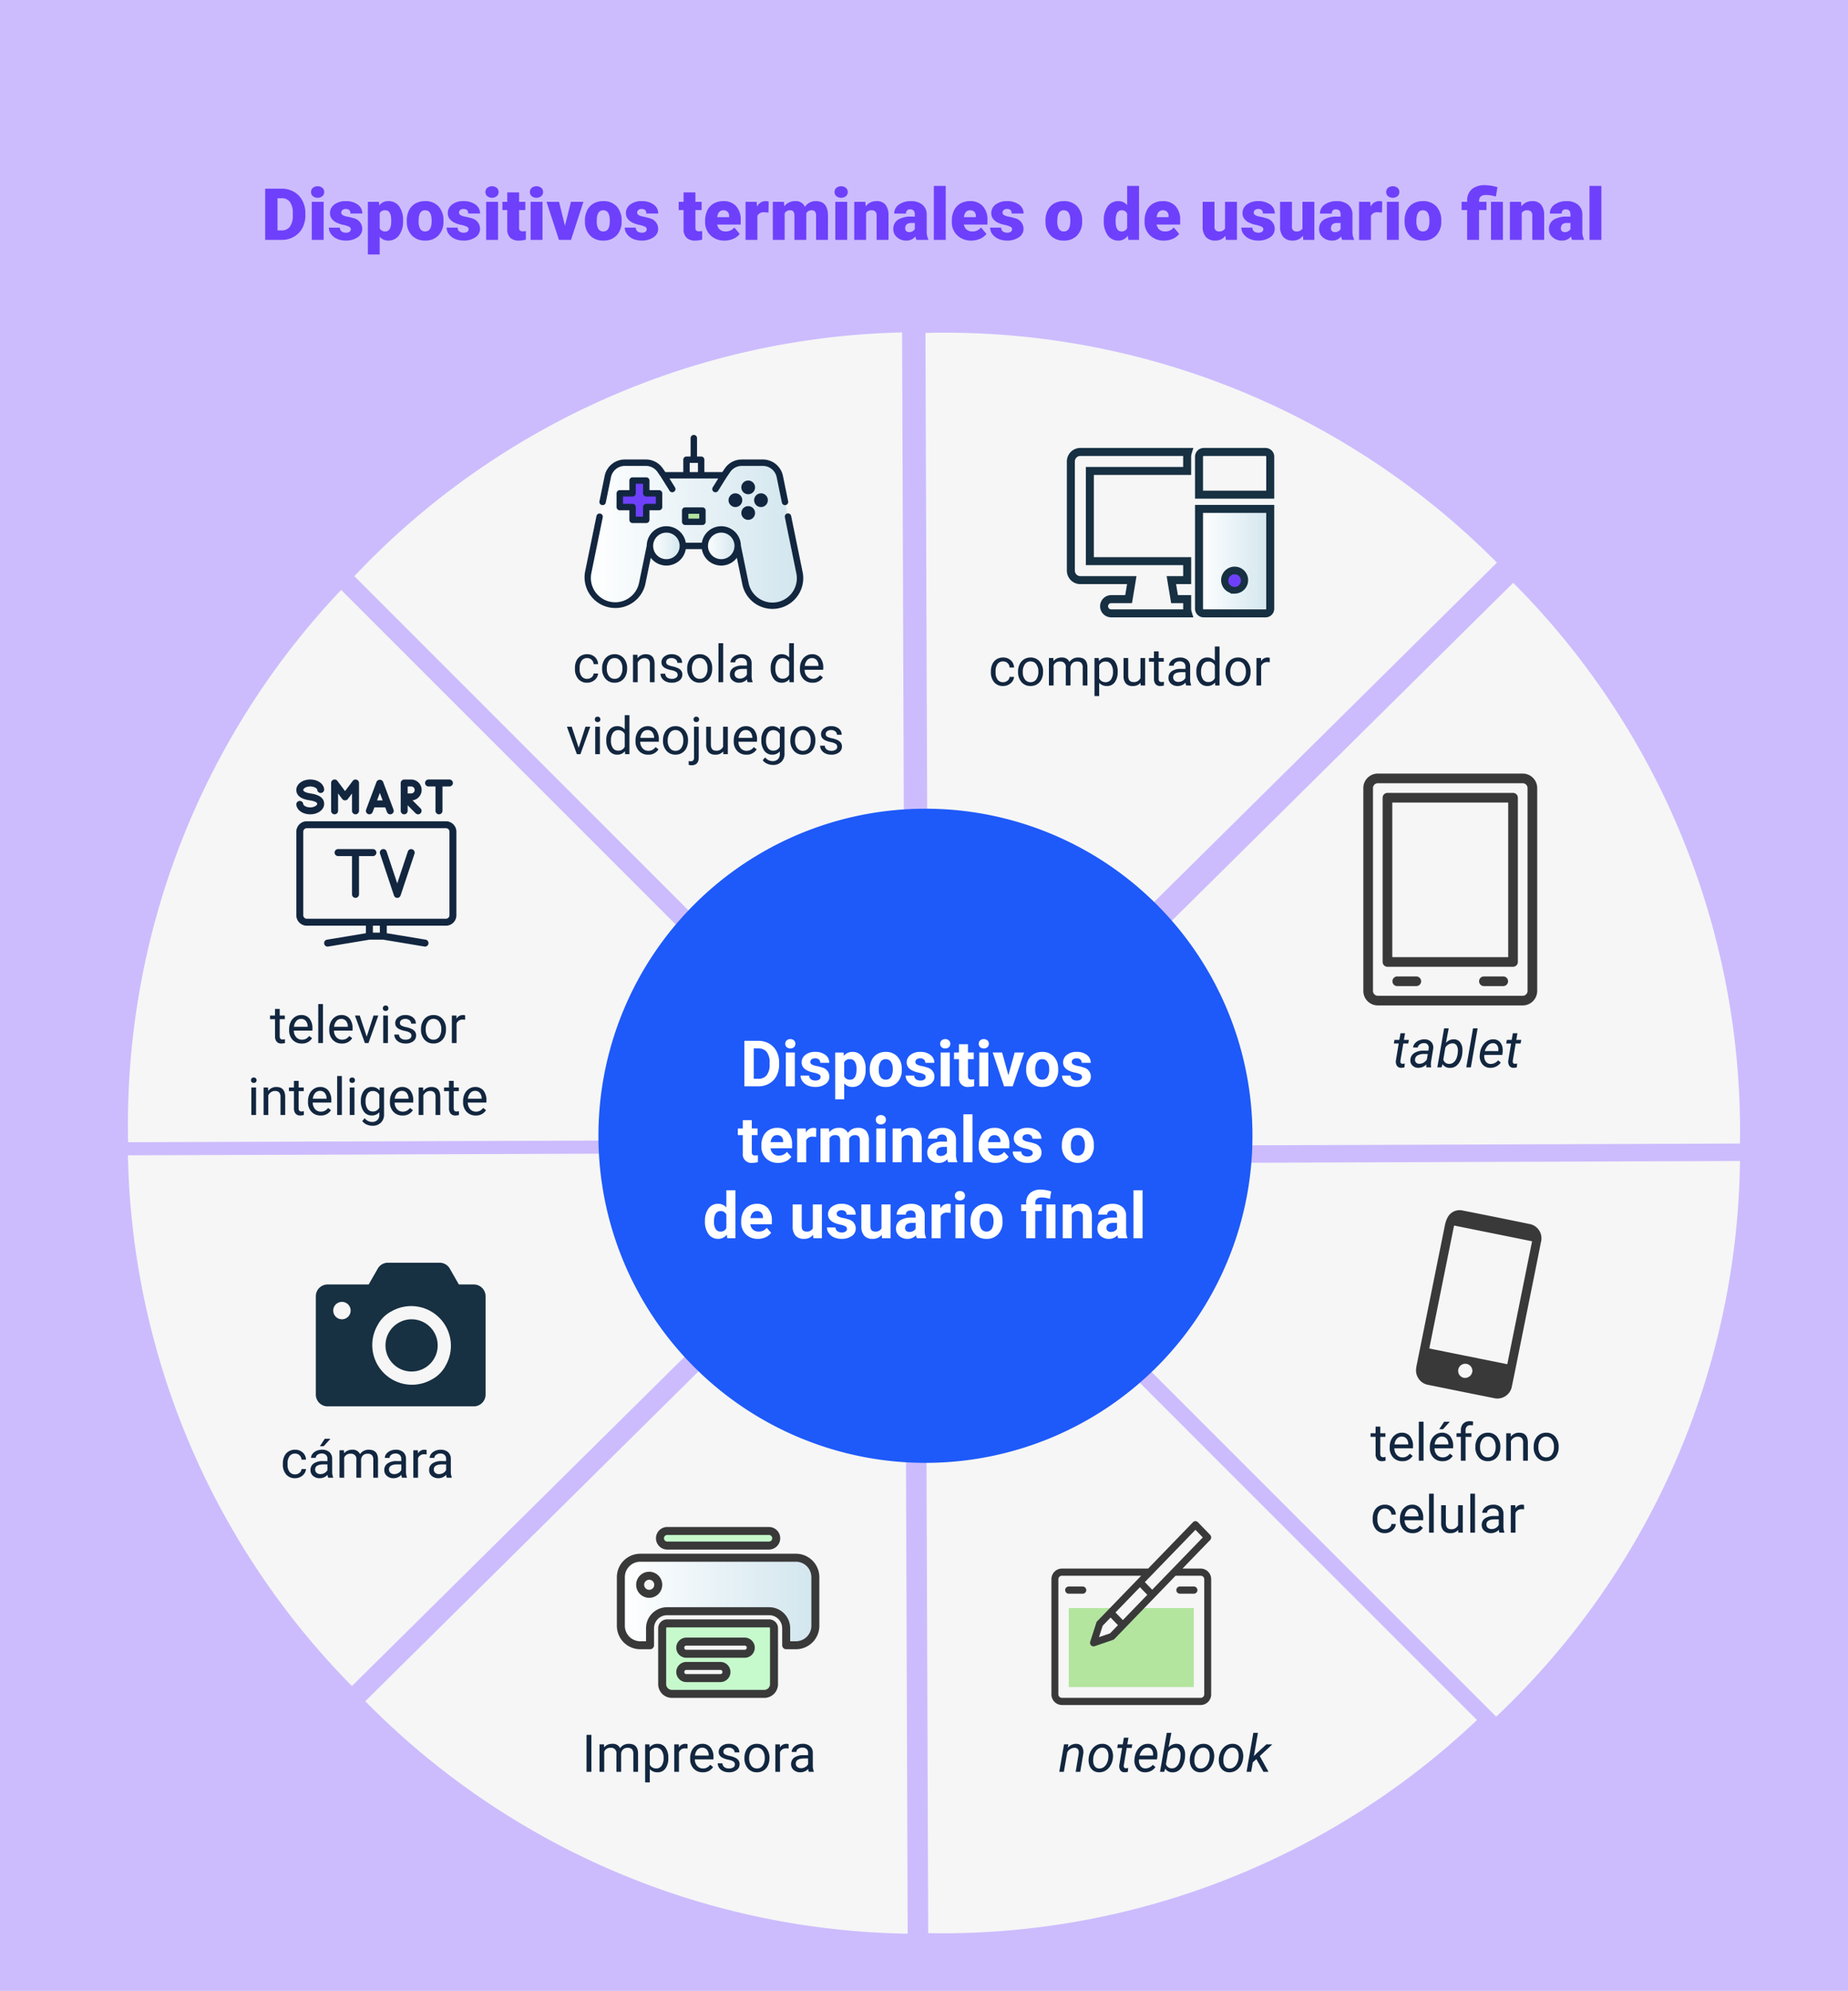<svg xmlns="http://www.w3.org/2000/svg" xmlns:xlink="http://www.w3.org/1999/xlink" width="462.333" height="498" viewBox="0 0 462.333 498">
  <defs>
    <linearGradient id="linear-gradient" y1="0.5" x2="1" y2="0.5" gradientUnits="objectBoundingBox">
      <stop offset="0" stop-color="#fff"/>
      <stop offset="1" stop-color="#d2e6ee"/>
    </linearGradient>
  </defs>
  <g id="Grupo_1093463" data-name="Grupo 1093463" transform="translate(-800.667 -2037)">
    <path id="Trazado_835959" data-name="Trazado 835959" d="M0,0H462.333V498H0Z" transform="translate(800.667 2037)" fill="#ccbcfd"/>
    <path id="Trazado_835960" data-name="Trazado 835960" d="M17.341,17V4.2h4.122a6.064,6.064,0,0,1,3.05.769,5.406,5.406,0,0,1,2.114,2.171,6.554,6.554,0,0,1,.769,3.142v.589a6.592,6.592,0,0,1-.743,3.151,5.429,5.429,0,0,1-2.092,2.18,5.93,5.93,0,0,1-3.01.8ZM20.426,6.585v8.042H21.5a2.4,2.4,0,0,0,2.039-.945,4.63,4.63,0,0,0,.712-2.808V10.32a4.592,4.592,0,0,0-.712-2.795,2.442,2.442,0,0,0-2.074-.94ZM31.966,17H29V7.49h2.971ZM28.819,5.029a1.334,1.334,0,0,1,.457-1.043,1.934,1.934,0,0,1,2.373,0,1.334,1.334,0,0,1,.457,1.043,1.334,1.334,0,0,1-.457,1.043,1.934,1.934,0,0,1-2.373,0A1.334,1.334,0,0,1,28.819,5.029Zm9.949,9.3a.684.684,0,0,0-.4-.606,6.016,6.016,0,0,0-1.5-.475,6.853,6.853,0,0,1-1.828-.646,3.062,3.062,0,0,1-1.1-.971,2.319,2.319,0,0,1-.378-1.31,2.628,2.628,0,0,1,1.081-2.158,4.453,4.453,0,0,1,2.83-.848,4.934,4.934,0,0,1,3.023.853,2.666,2.666,0,0,1,1.143,2.241H38.672q0-1.143-1.2-1.143a1.194,1.194,0,0,0-.782.259.8.8,0,0,0-.316.646.737.737,0,0,0,.387.642,3.654,3.654,0,0,0,1.235.4,10.671,10.671,0,0,1,1.49.378,2.706,2.706,0,0,1,2.145,2.646,2.491,2.491,0,0,1-1.156,2.118,5.068,5.068,0,0,1-2.993.817,5.172,5.172,0,0,1-2.18-.439,3.645,3.645,0,0,1-1.494-1.2,2.707,2.707,0,0,1-.536-1.591h2.769a1.145,1.145,0,0,0,.439.962,1.808,1.808,0,0,0,1.081.3,1.422,1.422,0,0,0,.91-.246A.787.787,0,0,0,38.769,14.328Zm13.069-2.013a5.735,5.735,0,0,1-1,3.538,3.2,3.2,0,0,1-2.694,1.323,2.742,2.742,0,0,1-2.153-.958v4.438H43.031V7.49H45.8l.088.879a2.742,2.742,0,0,1,2.241-1.055,3.224,3.224,0,0,1,2.733,1.3,5.805,5.805,0,0,1,.976,3.564Zm-2.962-.185Q48.876,9.6,47.4,9.6a1.394,1.394,0,0,0-1.406.756V14.1a1.439,1.439,0,0,0,1.424.791q1.415,0,1.459-2.443Zm3.894.026a5.613,5.613,0,0,1,.554-2.536,3.96,3.96,0,0,1,1.591-1.709,4.791,4.791,0,0,1,2.435-.6,4.373,4.373,0,0,1,3.366,1.323,5.076,5.076,0,0,1,1.23,3.6v.105a4.925,4.925,0,0,1-1.235,3.529,4.384,4.384,0,0,1-3.344,1.305,4.434,4.434,0,0,1-3.261-1.217,4.761,4.761,0,0,1-1.327-3.3Zm2.962.185a3.538,3.538,0,0,0,.413,1.934,1.376,1.376,0,0,0,1.222.615q1.582,0,1.617-2.435v-.3q0-2.558-1.635-2.558-1.485,0-1.608,2.206Zm12.5,1.986a.684.684,0,0,0-.4-.606,6.016,6.016,0,0,0-1.5-.475A6.853,6.853,0,0,1,64.5,12.6a3.062,3.062,0,0,1-1.1-.971,2.319,2.319,0,0,1-.378-1.31,2.628,2.628,0,0,1,1.081-2.158,4.453,4.453,0,0,1,2.83-.848,4.934,4.934,0,0,1,3.023.853A2.666,2.666,0,0,1,71.1,10.408H68.133q0-1.143-1.2-1.143a1.194,1.194,0,0,0-.782.259.8.8,0,0,0-.316.646.737.737,0,0,0,.387.642,3.654,3.654,0,0,0,1.235.4,10.671,10.671,0,0,1,1.49.378,2.706,2.706,0,0,1,2.145,2.646,2.491,2.491,0,0,1-1.156,2.118,5.068,5.068,0,0,1-2.993.817,5.172,5.172,0,0,1-2.18-.439,3.645,3.645,0,0,1-1.494-1.2,2.707,2.707,0,0,1-.536-1.591H65.5a1.145,1.145,0,0,0,.439.962,1.808,1.808,0,0,0,1.081.3,1.422,1.422,0,0,0,.91-.246A.787.787,0,0,0,68.229,14.328ZM75.595,17H72.624V7.49h2.971ZM72.448,5.029a1.334,1.334,0,0,1,.457-1.043,1.934,1.934,0,0,1,2.373,0,1.334,1.334,0,0,1,.457,1.043,1.334,1.334,0,0,1-.457,1.043,1.934,1.934,0,0,1-2.373,0A1.334,1.334,0,0,1,72.448,5.029Zm8.42.1V7.49h1.564V9.547H80.868V13.9a1.111,1.111,0,0,0,.193.747,1.037,1.037,0,0,0,.765.211,4.345,4.345,0,0,0,.738-.053v2.118a5.466,5.466,0,0,1-1.67.255,3.1,3.1,0,0,1-2.259-.721,2.954,2.954,0,0,1-.729-2.188V9.547H76.693V7.49h1.213V5.126ZM86.722,17H83.751V7.49h2.971ZM83.575,5.029a1.334,1.334,0,0,1,.457-1.043,1.934,1.934,0,0,1,2.373,0,1.334,1.334,0,0,1,.457,1.043,1.334,1.334,0,0,1-.457,1.043,1.934,1.934,0,0,1-2.373,0A1.334,1.334,0,0,1,83.575,5.029Zm8.763,8.446,1.5-5.985h3.12L93.858,17H90.835l-3.1-9.51h3.129Zm5-1.318a5.613,5.613,0,0,1,.554-2.536,3.96,3.96,0,0,1,1.591-1.709,4.791,4.791,0,0,1,2.435-.6,4.373,4.373,0,0,1,3.366,1.323,5.076,5.076,0,0,1,1.23,3.6v.105a4.925,4.925,0,0,1-1.235,3.529,4.384,4.384,0,0,1-3.344,1.305,4.434,4.434,0,0,1-3.261-1.217,4.761,4.761,0,0,1-1.327-3.3Zm2.962.185a3.538,3.538,0,0,0,.413,1.934,1.376,1.376,0,0,0,1.222.615q1.582,0,1.617-2.435v-.3q0-2.558-1.635-2.558-1.485,0-1.608,2.206Zm12.5,1.986a.684.684,0,0,0-.4-.606,6.016,6.016,0,0,0-1.5-.475,6.853,6.853,0,0,1-1.828-.646,3.062,3.062,0,0,1-1.1-.971,2.319,2.319,0,0,1-.378-1.31,2.628,2.628,0,0,1,1.081-2.158,4.453,4.453,0,0,1,2.83-.848,4.934,4.934,0,0,1,3.023.853,2.666,2.666,0,0,1,1.143,2.241H112.7q0-1.143-1.2-1.143a1.194,1.194,0,0,0-.782.259.8.8,0,0,0-.316.646.737.737,0,0,0,.387.642,3.654,3.654,0,0,0,1.235.4,10.671,10.671,0,0,1,1.49.378,2.706,2.706,0,0,1,2.145,2.646,2.491,2.491,0,0,1-1.156,2.118,5.068,5.068,0,0,1-2.993.817,5.172,5.172,0,0,1-2.18-.439,3.645,3.645,0,0,1-1.494-1.2,2.707,2.707,0,0,1-.536-1.591h2.769a1.145,1.145,0,0,0,.439.962,1.808,1.808,0,0,0,1.081.3,1.422,1.422,0,0,0,.91-.246A.787.787,0,0,0,112.8,14.328Zm12.173-9.2V7.49h1.564V9.547h-1.564V13.9a1.111,1.111,0,0,0,.193.747,1.037,1.037,0,0,0,.765.211,4.345,4.345,0,0,0,.738-.053v2.118a5.466,5.466,0,0,1-1.67.255,3.1,3.1,0,0,1-2.259-.721,2.954,2.954,0,0,1-.729-2.188V9.547H120.8V7.49h1.213V5.126Zm7.33,12.05a4.889,4.889,0,0,1-3.542-1.305,4.507,4.507,0,0,1-1.354-3.4v-.246a5.84,5.84,0,0,1,.541-2.575,3.955,3.955,0,0,1,1.578-1.727,4.763,4.763,0,0,1,2.461-.611,4.117,4.117,0,0,1,3.164,1.244,4.887,4.887,0,0,1,1.16,3.467v1.151h-5.889a2.135,2.135,0,0,0,.694,1.257,2.066,2.066,0,0,0,1.389.457,2.662,2.662,0,0,0,2.2-.984l1.354,1.6a3.784,3.784,0,0,1-1.569,1.217A5.3,5.3,0,0,1,132.3,17.176ZM131.968,9.6q-1.3,0-1.547,1.723h2.988v-.229a1.467,1.467,0,0,0-.36-1.1A1.434,1.434,0,0,0,131.968,9.6Zm11.285.571-.976-.07a1.752,1.752,0,0,0-1.793.879V17h-2.962V7.49H140.3l.1,1.222a2.294,2.294,0,0,1,2.083-1.4,2.888,2.888,0,0,1,.826.105ZM147.12,7.49l.1,1.116a3.27,3.27,0,0,1,2.716-1.292,2.407,2.407,0,0,1,2.435,1.433,3.165,3.165,0,0,1,2.795-1.433q2.892,0,2.971,3.5V17h-2.971V11a1.813,1.813,0,0,0-.246-1.063,1.048,1.048,0,0,0-.9-.334,1.4,1.4,0,0,0-1.31.782l.009.123V17h-2.971V11.015a1.906,1.906,0,0,0-.237-1.081,1.045,1.045,0,0,0-.905-.334,1.42,1.42,0,0,0-1.3.782V17h-2.962V7.49ZM162.949,17h-2.971V7.49h2.971ZM159.8,5.029a1.334,1.334,0,0,1,.457-1.043,1.934,1.934,0,0,1,2.373,0,1.334,1.334,0,0,1,.457,1.043,1.334,1.334,0,0,1-.457,1.043,1.934,1.934,0,0,1-2.373,0A1.334,1.334,0,0,1,159.8,5.029Zm7.69,2.461.1,1.116a3.225,3.225,0,0,1,2.716-1.292,2.713,2.713,0,0,1,2.219.888,4.226,4.226,0,0,1,.76,2.672V17h-2.971V11a1.6,1.6,0,0,0-.29-1.059A1.342,1.342,0,0,0,168.97,9.6a1.413,1.413,0,0,0-1.292.686V17h-2.962V7.49ZM180.281,17a3.344,3.344,0,0,1-.281-.853,2.754,2.754,0,0,1-2.285,1.028,3.374,3.374,0,0,1-2.285-.813,2.588,2.588,0,0,1-.94-2.043,2.66,2.66,0,0,1,1.143-2.338,5.821,5.821,0,0,1,3.322-.791h.914v-.5q0-1.316-1.134-1.316a.927.927,0,0,0-1.055,1.042h-2.962a2.655,2.655,0,0,1,1.173-2.239,4.931,4.931,0,0,1,2.993-.86,4.323,4.323,0,0,1,2.874.888,3.086,3.086,0,0,1,1.081,2.435v4.21a4.311,4.311,0,0,0,.4,2V17Zm-1.854-1.934a1.652,1.652,0,0,0,.918-.237,1.487,1.487,0,0,0,.523-.536V12.772h-.861q-1.547,0-1.547,1.389a.848.848,0,0,0,.272.655A.986.986,0,0,0,178.427,15.066ZM187.6,17h-2.971V3.5H187.6Zm6.425.176a4.889,4.889,0,0,1-3.542-1.305,4.507,4.507,0,0,1-1.354-3.4v-.246a5.84,5.84,0,0,1,.541-2.575,3.955,3.955,0,0,1,1.578-1.727,4.763,4.763,0,0,1,2.461-.611,4.117,4.117,0,0,1,3.164,1.244,4.887,4.887,0,0,1,1.16,3.467v1.151h-5.889a2.135,2.135,0,0,0,.694,1.257,2.066,2.066,0,0,0,1.389.457,2.662,2.662,0,0,0,2.2-.984l1.354,1.6a3.784,3.784,0,0,1-1.569,1.217A5.3,5.3,0,0,1,194.027,17.176ZM193.693,9.6q-1.3,0-1.547,1.723h2.988v-.229a1.467,1.467,0,0,0-.36-1.1A1.434,1.434,0,0,0,193.693,9.6Zm10.512,4.729a.684.684,0,0,0-.4-.606,6.016,6.016,0,0,0-1.5-.475,6.853,6.853,0,0,1-1.828-.646,3.062,3.062,0,0,1-1.1-.971A2.319,2.319,0,0,1,199,10.32a2.628,2.628,0,0,1,1.081-2.158,4.453,4.453,0,0,1,2.83-.848,4.934,4.934,0,0,1,3.023.853,2.666,2.666,0,0,1,1.143,2.241h-2.971q0-1.143-1.2-1.143a1.194,1.194,0,0,0-.782.259.8.8,0,0,0-.316.646.737.737,0,0,0,.387.642,3.654,3.654,0,0,0,1.235.4,10.671,10.671,0,0,1,1.49.378,2.706,2.706,0,0,1,2.145,2.646,2.491,2.491,0,0,1-1.156,2.118,5.068,5.068,0,0,1-2.993.817,5.172,5.172,0,0,1-2.18-.439,3.645,3.645,0,0,1-1.494-1.2,2.707,2.707,0,0,1-.536-1.591h2.769a1.145,1.145,0,0,0,.439.962,1.808,1.808,0,0,0,1.081.3,1.422,1.422,0,0,0,.91-.246A.787.787,0,0,0,204.205,14.328Zm8.35-2.171a5.613,5.613,0,0,1,.554-2.536A3.96,3.96,0,0,1,214.7,7.912a4.791,4.791,0,0,1,2.435-.6A4.373,4.373,0,0,1,220.5,8.637a5.076,5.076,0,0,1,1.23,3.6v.105a4.925,4.925,0,0,1-1.235,3.529,4.384,4.384,0,0,1-3.344,1.305,4.434,4.434,0,0,1-3.261-1.217,4.761,4.761,0,0,1-1.327-3.3Zm2.962.185a3.538,3.538,0,0,0,.413,1.934,1.376,1.376,0,0,0,1.222.615q1.582,0,1.617-2.435v-.3q0-2.558-1.635-2.558-1.485,0-1.608,2.206Zm11.628-.167a5.809,5.809,0,0,1,.976-3.56,3.211,3.211,0,0,1,2.725-1.3,2.731,2.731,0,0,1,2.145,1V3.5h2.971V17H233.3l-.149-1.02a2.8,2.8,0,0,1-2.32,1.2,3.205,3.205,0,0,1-2.689-1.3A5.993,5.993,0,0,1,227.145,12.175Zm2.962.185q0,2.531,1.477,2.531a1.458,1.458,0,0,0,1.406-.826V10.443A1.419,1.419,0,0,0,231.6,9.6q-1.371,0-1.485,2.215Zm12.138,4.816a4.889,4.889,0,0,1-3.542-1.305,4.507,4.507,0,0,1-1.354-3.4v-.246a5.84,5.84,0,0,1,.541-2.575,3.955,3.955,0,0,1,1.578-1.727,4.763,4.763,0,0,1,2.461-.611,4.117,4.117,0,0,1,3.164,1.244,4.887,4.887,0,0,1,1.16,3.467v1.151h-5.889a2.135,2.135,0,0,0,.694,1.257,2.066,2.066,0,0,0,1.389.457,2.662,2.662,0,0,0,2.2-.984l1.354,1.6a3.784,3.784,0,0,1-1.569,1.217A5.3,5.3,0,0,1,242.244,17.176ZM241.91,9.6q-1.3,0-1.547,1.723h2.988v-.229a1.467,1.467,0,0,0-.36-1.1A1.434,1.434,0,0,0,241.91,9.6Zm15.68,6.372a3.054,3.054,0,0,1-2.54,1.2,3,3,0,0,1-2.369-.91,3.826,3.826,0,0,1-.8-2.615V7.49h2.962v6.179a1.065,1.065,0,0,0,1.187,1.222,1.548,1.548,0,0,0,1.45-.729V7.49h2.979V17h-2.777Zm9.466-1.644a.684.684,0,0,0-.4-.606,6.016,6.016,0,0,0-1.5-.475,6.853,6.853,0,0,1-1.828-.646,3.062,3.062,0,0,1-1.1-.971,2.319,2.319,0,0,1-.378-1.31,2.628,2.628,0,0,1,1.081-2.158,4.453,4.453,0,0,1,2.83-.848,4.934,4.934,0,0,1,3.023.853,2.666,2.666,0,0,1,1.143,2.241h-2.971q0-1.143-1.2-1.143a1.194,1.194,0,0,0-.782.259.8.8,0,0,0-.316.646.737.737,0,0,0,.387.642,3.654,3.654,0,0,0,1.235.4,10.671,10.671,0,0,1,1.49.378,2.706,2.706,0,0,1,2.145,2.646,2.491,2.491,0,0,1-1.156,2.118,5.068,5.068,0,0,1-2.993.817,5.172,5.172,0,0,1-2.18-.439,3.645,3.645,0,0,1-1.494-1.2,2.707,2.707,0,0,1-.536-1.591h2.769a1.145,1.145,0,0,0,.439.962,1.808,1.808,0,0,0,1.081.3,1.422,1.422,0,0,0,.91-.246A.787.787,0,0,0,267.056,14.328Zm9.905,1.644a3.054,3.054,0,0,1-2.54,1.2,3,3,0,0,1-2.369-.91,3.826,3.826,0,0,1-.8-2.615V7.49h2.962v6.179a1.065,1.065,0,0,0,1.187,1.222,1.548,1.548,0,0,0,1.45-.729V7.49h2.979V17h-2.777ZM286.8,17a3.344,3.344,0,0,1-.281-.853,2.754,2.754,0,0,1-2.285,1.028,3.374,3.374,0,0,1-2.285-.813,2.588,2.588,0,0,1-.94-2.043,2.66,2.66,0,0,1,1.143-2.338,5.821,5.821,0,0,1,3.322-.791h.914v-.5q0-1.316-1.134-1.316a.927.927,0,0,0-1.055,1.042h-2.962a2.655,2.655,0,0,1,1.173-2.239,4.931,4.931,0,0,1,2.993-.86,4.323,4.323,0,0,1,2.874.888,3.086,3.086,0,0,1,1.081,2.435v4.21a4.311,4.311,0,0,0,.4,2V17Zm-1.854-1.934a1.652,1.652,0,0,0,.918-.237,1.487,1.487,0,0,0,.523-.536V12.772h-.861q-1.547,0-1.547,1.389a.848.848,0,0,0,.272.655A.986.986,0,0,0,284.95,15.066Zm11.8-4.9-.976-.07a1.752,1.752,0,0,0-1.793.879V17h-2.962V7.49H293.8l.1,1.222a2.294,2.294,0,0,1,2.083-1.4,2.888,2.888,0,0,1,.826.105ZM300.946,17h-2.971V7.49h2.971ZM297.8,5.029a1.334,1.334,0,0,1,.457-1.043,1.934,1.934,0,0,1,2.373,0,1.334,1.334,0,0,1,.457,1.043,1.334,1.334,0,0,1-.457,1.043,1.934,1.934,0,0,1-2.373,0A1.334,1.334,0,0,1,297.8,5.029Zm4.6,7.128a5.613,5.613,0,0,1,.554-2.536,3.96,3.96,0,0,1,1.591-1.709,4.791,4.791,0,0,1,2.435-.6,4.373,4.373,0,0,1,3.366,1.323,5.076,5.076,0,0,1,1.23,3.6v.105a4.925,4.925,0,0,1-1.235,3.529,4.384,4.384,0,0,1-3.344,1.305,4.434,4.434,0,0,1-3.261-1.217,4.761,4.761,0,0,1-1.327-3.3Zm2.962.185a3.538,3.538,0,0,0,.413,1.934,1.376,1.376,0,0,0,1.222.615q1.582,0,1.617-2.435v-.3q0-2.558-1.635-2.558-1.485,0-1.608,2.206ZM318.05,17V9.547h-1.38V7.49h1.38V7.174A3.631,3.631,0,0,1,319.3,4.265a4.987,4.987,0,0,1,3.243-.949,11.509,11.509,0,0,1,3.094.51l-.4,2.338-.492-.132a7.832,7.832,0,0,0-2.021-.255q-1.7,0-1.7,1.547V7.49h1.863V9.547h-1.863V17ZM327,17h-2.979V7.49H327Zm4.526-9.51.1,1.116a3.225,3.225,0,0,1,2.716-1.292,2.713,2.713,0,0,1,2.219.888,4.226,4.226,0,0,1,.76,2.672V17h-2.971V11a1.6,1.6,0,0,0-.29-1.059A1.342,1.342,0,0,0,333,9.6a1.413,1.413,0,0,0-1.292.686V17h-2.962V7.49ZM344.312,17a3.344,3.344,0,0,1-.281-.853,2.754,2.754,0,0,1-2.285,1.028,3.374,3.374,0,0,1-2.285-.813,2.588,2.588,0,0,1-.94-2.043,2.66,2.66,0,0,1,1.143-2.338,5.821,5.821,0,0,1,3.322-.791h.914v-.5q0-1.316-1.134-1.316a.927.927,0,0,0-1.055,1.042h-2.962a2.655,2.655,0,0,1,1.173-2.239,4.931,4.931,0,0,1,2.993-.86,4.323,4.323,0,0,1,2.874.888,3.086,3.086,0,0,1,1.081,2.435v4.21a4.311,4.311,0,0,0,.4,2V17Zm-1.854-1.934a1.652,1.652,0,0,0,.918-.237,1.487,1.487,0,0,0,.523-.536V12.772h-.861q-1.547,0-1.547,1.389a.848.848,0,0,0,.272.655A.986.986,0,0,0,342.457,15.066ZM351.633,17h-2.971V3.5h2.971Z" transform="translate(849.667 2080)" fill="#6e40fb"/>
    <path id="Trazado_118180" data-name="Trazado 118180" d="M788.935,231.652l198.982-.717c.013-.906.034-1.809.034-2.717A194.444,194.444,0,0,0,931.194,90.673l-142.259,140.8Z" transform="translate(248.049 2092.107)" fill="#f6f6f6"/>
    <path id="Trazado_118181" data-name="Trazado 118181" d="M926.181,73.366A194.454,194.454,0,0,0,787.875,15.848c-1.561,0-3.116.023-4.668.059l.715,198.254Z" transform="translate(248.987 2104.369)" fill="#f6f6f6"/>
    <path id="Trazado_118182" data-name="Trazado 118182" d="M750.37,265.737,615.6,399.12a194.435,194.435,0,0,0,135.7,58.15l-.69-191.289Z" transform="translate(276.452 2063.42)" fill="#f6f6f6"/>
    <path id="Trazado_118183" data-name="Trazado 118183" d="M783.9,457.147c1.086.018,2.171.041,3.262.041a194.386,194.386,0,0,0,134.027-53.345L783.207,265.858Z" transform="translate(248.987 2063.4)" fill="#f6f6f6"/>
    <path id="Trazado_118184" data-name="Trazado 118184" d="M987.938,263.64l-198.983.717,0,.3L926.935,402.642A194.494,194.494,0,0,0,987.938,263.64Z" transform="translate(248.046 2063.764)" fill="#f6f6f6"/>
    <path id="Trazado_118185" data-name="Trazado 118185" d="M749.888,214.211l.186-.184-.714-198.254A194.491,194.491,0,0,0,612.316,76.744L749.777,214.212Z" transform="translate(276.99 2104.381)" fill="#f6f6f6"/>
    <path id="Trazado_118186" data-name="Trazado 118186" d="M597.93,92.8a194.385,194.385,0,0,0-53.352,134.033c0,1.378.023,2.751.052,4.122l190.762-.687Z" transform="translate(288.091 2091.76)" fill="#f6f6f6"/>
    <path id="Trazado_118187" data-name="Trazado 118187" d="M735.338,261.134l-190.762.687a194.4,194.4,0,0,0,56.047,132.751L735.392,261.189Z" transform="translate(288.091 2064.174)" fill="#f6f6f6"/>
    <path id="Trazado_835961" data-name="Trazado 835961" d="M81.814,0A81.814,81.814,0,1,1,0,81.814,81.814,81.814,0,0,1,81.814,0Z" transform="translate(950.381 2239.289)" fill="#1e5af9"/>
    <path id="Trazado_835962" data-name="Trazado 835962" d="M-45.117,0V-11.375h3.5a5.315,5.315,0,0,1,2.684.676,4.712,4.712,0,0,1,1.848,1.922,5.928,5.928,0,0,1,.664,2.832v.523a5.945,5.945,0,0,1-.652,2.82,4.672,4.672,0,0,1-1.84,1.914A5.355,5.355,0,0,1-41.594,0Zm2.344-9.477v7.594h1.133a2.545,2.545,0,0,0,2.1-.9,4.06,4.06,0,0,0,.742-2.57v-.6a4.124,4.124,0,0,0-.719-2.629,2.537,2.537,0,0,0-2.1-.895ZM-32.484,0H-34.75V-8.453h2.266Zm-2.4-10.641a1.112,1.112,0,0,1,.34-.836,1.277,1.277,0,0,1,.926-.328,1.28,1.28,0,0,1,.922.328,1.105,1.105,0,0,1,.344.836A1.108,1.108,0,0,1-32.7-9.8a1.283,1.283,0,0,1-.918.328,1.283,1.283,0,0,1-.918-.328A1.108,1.108,0,0,1-34.883-10.641Zm8.836,8.3a.727.727,0,0,0-.41-.652,4.659,4.659,0,0,0-1.316-.426q-3.016-.633-3.016-2.562a2.323,2.323,0,0,1,.934-1.879,3.766,3.766,0,0,1,2.441-.754,4.053,4.053,0,0,1,2.574.758,2.388,2.388,0,0,1,.965,1.969h-2.258a1.092,1.092,0,0,0-.312-.8A1.322,1.322,0,0,0-27.422-7a1.351,1.351,0,0,0-.883.258.814.814,0,0,0-.312.656.7.7,0,0,0,.355.605,3.657,3.657,0,0,0,1.2.4,9.8,9.8,0,0,1,1.422.379A2.336,2.336,0,0,1-23.852-2.43a2.2,2.2,0,0,1-.992,1.871,4.28,4.28,0,0,1-2.562.715,4.47,4.47,0,0,1-1.887-.379,3.166,3.166,0,0,1-1.293-1.039,2.414,2.414,0,0,1-.469-1.426h2.141a1.179,1.179,0,0,0,.445.922,1.766,1.766,0,0,0,1.109.32,1.635,1.635,0,0,0,.98-.246A.766.766,0,0,0-26.047-2.336Zm11.258-1.812a5.07,5.07,0,0,1-.887,3.129A2.843,2.843,0,0,1-18.07.156a2.633,2.633,0,0,1-2.07-.891V3.25H-22.4v-11.7H-20.3l.078.828a2.654,2.654,0,0,1,2.141-.984,2.862,2.862,0,0,1,2.43,1.156,5.207,5.207,0,0,1,.867,3.188Zm-2.258-.172a3.345,3.345,0,0,0-.418-1.826,1.36,1.36,0,0,0-1.215-.643,1.478,1.478,0,0,0-1.461.815V-2.5a1.5,1.5,0,0,0,1.477.839Q-17.047-1.664-17.047-4.321Zm3.3.016a5.013,5.013,0,0,1,.484-2.242A3.546,3.546,0,0,1-11.863-8.07,4.069,4.069,0,0,1-9.75-8.609,3.849,3.849,0,0,1-6.957-7.562,4.2,4.2,0,0,1-5.75-4.719l.016.578A4.418,4.418,0,0,1-6.82-1.02,3.775,3.775,0,0,1-9.734.156a3.793,3.793,0,0,1-2.918-1.172A4.5,4.5,0,0,1-13.742-4.2Zm2.258.16A3.16,3.16,0,0,0-11.031-2.3a1.5,1.5,0,0,0,1.3.638,1.5,1.5,0,0,0,1.281-.63,3.457,3.457,0,0,0,.461-2.015A3.128,3.128,0,0,0-8.453-6.14a1.5,1.5,0,0,0-1.3-.649,1.474,1.474,0,0,0-1.281.646A3.516,3.516,0,0,0-11.484-4.144ZM.234-2.336a.727.727,0,0,0-.41-.652,4.659,4.659,0,0,0-1.316-.426q-3.016-.633-3.016-2.562a2.323,2.323,0,0,1,.934-1.879,3.766,3.766,0,0,1,2.441-.754,4.053,4.053,0,0,1,2.574.758,2.388,2.388,0,0,1,.965,1.969H.148a1.092,1.092,0,0,0-.312-.8A1.322,1.322,0,0,0-1.141-7a1.351,1.351,0,0,0-.883.258.814.814,0,0,0-.312.656.7.7,0,0,0,.355.605,3.657,3.657,0,0,0,1.2.4A9.8,9.8,0,0,1,.641-4.7,2.336,2.336,0,0,1,2.43-2.43,2.2,2.2,0,0,1,1.438-.559,4.28,4.28,0,0,1-1.125.156,4.47,4.47,0,0,1-3.012-.223,3.166,3.166,0,0,1-4.3-1.262a2.414,2.414,0,0,1-.469-1.426h2.141a1.179,1.179,0,0,0,.445.922,1.766,1.766,0,0,0,1.109.32A1.635,1.635,0,0,0-.1-1.691.766.766,0,0,0,.234-2.336ZM6.266,0H4V-8.453H6.266Zm-2.4-10.641a1.112,1.112,0,0,1,.34-.836,1.277,1.277,0,0,1,.926-.328,1.28,1.28,0,0,1,.922.328,1.105,1.105,0,0,1,.344.836,1.108,1.108,0,0,1-.348.844,1.283,1.283,0,0,1-.918.328A1.283,1.283,0,0,1,4.215-9.8,1.108,1.108,0,0,1,3.867-10.641Zm6.961.109v2.078h1.445V-6.8H10.828v4.219a1.007,1.007,0,0,0,.18.672.9.9,0,0,0,.688.2,3.6,3.6,0,0,0,.664-.055V-.047a4.648,4.648,0,0,1-1.367.2,2.156,2.156,0,0,1-2.422-2.4V-6.8H7.336V-8.453H8.57v-2.078ZM15.914,0H13.648V-8.453h2.266Zm-2.4-10.641a1.112,1.112,0,0,1,.34-.836,1.277,1.277,0,0,1,.926-.328,1.28,1.28,0,0,1,.922.328,1.105,1.105,0,0,1,.344.836A1.108,1.108,0,0,1,15.7-9.8a1.283,1.283,0,0,1-.918.328,1.283,1.283,0,0,1-.918-.328A1.108,1.108,0,0,1,13.516-10.641Zm7.422,7.883,1.57-5.7h2.359L22.016,0H19.859L17.008-8.453h2.359ZM25.391-4.3a5.013,5.013,0,0,1,.484-2.242A3.546,3.546,0,0,1,27.27-8.07a4.069,4.069,0,0,1,2.113-.539,3.849,3.849,0,0,1,2.793,1.047,4.2,4.2,0,0,1,1.207,2.844l.016.578A4.418,4.418,0,0,1,32.313-1.02,3.775,3.775,0,0,1,29.4.156,3.793,3.793,0,0,1,26.48-1.016,4.5,4.5,0,0,1,25.391-4.2Zm2.258.16A3.16,3.16,0,0,0,28.1-2.3a1.5,1.5,0,0,0,1.3.638,1.5,1.5,0,0,0,1.281-.63,3.457,3.457,0,0,0,.461-2.015A3.128,3.128,0,0,0,30.68-6.14a1.5,1.5,0,0,0-1.3-.649,1.474,1.474,0,0,0-1.281.646A3.516,3.516,0,0,0,27.648-4.144ZM39.367-2.336a.727.727,0,0,0-.41-.652,4.659,4.659,0,0,0-1.316-.426q-3.016-.633-3.016-2.562a2.323,2.323,0,0,1,.934-1.879A3.766,3.766,0,0,1,38-8.609a4.053,4.053,0,0,1,2.574.758,2.388,2.388,0,0,1,.965,1.969H39.281a1.092,1.092,0,0,0-.312-.8A1.322,1.322,0,0,0,37.992-7a1.351,1.351,0,0,0-.883.258.814.814,0,0,0-.312.656.7.7,0,0,0,.355.605,3.657,3.657,0,0,0,1.2.4,9.8,9.8,0,0,1,1.422.379A2.336,2.336,0,0,1,41.563-2.43,2.2,2.2,0,0,1,40.57-.559a4.28,4.28,0,0,1-2.562.715,4.47,4.47,0,0,1-1.887-.379,3.166,3.166,0,0,1-1.293-1.039,2.414,2.414,0,0,1-.469-1.426H36.5a1.179,1.179,0,0,0,.445.922,1.766,1.766,0,0,0,1.109.32,1.635,1.635,0,0,0,.98-.246A.766.766,0,0,0,39.367-2.336Zm-82.625,10.8v2.078h1.445V12.2h-1.445v4.219a1.007,1.007,0,0,0,.18.672.9.9,0,0,0,.688.2,3.6,3.6,0,0,0,.664-.055v1.711a4.648,4.648,0,0,1-1.367.2,2.156,2.156,0,0,1-2.422-2.4V12.2H-46.75V10.547h1.234V8.469Zm6.594,10.688a4.15,4.15,0,0,1-3.027-1.141,4.054,4.054,0,0,1-1.168-3.039v-.219a5.106,5.106,0,0,1,.492-2.277,3.612,3.612,0,0,1,1.395-1.547,3.914,3.914,0,0,1,2.059-.543,3.508,3.508,0,0,1,2.73,1.094,4.444,4.444,0,0,1,1,3.1v.922H-38.57a2.1,2.1,0,0,0,.66,1.328,2,2,0,0,0,1.395.5,2.437,2.437,0,0,0,2.039-.945l1.109,1.242a3.389,3.389,0,0,1-1.375,1.121A4.511,4.511,0,0,1-36.664,19.156Zm-.258-6.945a1.411,1.411,0,0,0-1.09.455,2.357,2.357,0,0,0-.535,1.3h3.141v-.181a1.681,1.681,0,0,0-.406-1.165A1.456,1.456,0,0,0-36.922,12.211Zm9.766.453a6.134,6.134,0,0,0-.812-.062,1.654,1.654,0,0,0-1.68.867V19h-2.258V10.547h2.133l.063,1.008a2.092,2.092,0,0,1,1.883-1.164,2.366,2.366,0,0,1,.7.1Zm3.2-2.117.07.945a2.971,2.971,0,0,1,2.43-1.1,2.255,2.255,0,0,1,2.242,1.289,2.9,2.9,0,0,1,2.539-1.289,2.521,2.521,0,0,1,2.047.8,3.681,3.681,0,0,1,.672,2.41V19h-2.266V13.6a1.616,1.616,0,0,0-.281-1.053,1.245,1.245,0,0,0-.992-.333,1.409,1.409,0,0,0-1.406.971L-18.891,19h-2.258V13.6a1.6,1.6,0,0,0-.289-1.065,1.257,1.257,0,0,0-.984-.329,1.463,1.463,0,0,0-1.391.8V19H-26.07V10.547ZM-9.836,19H-12.1V10.547h2.266Zm-2.4-10.641a1.112,1.112,0,0,1,.34-.836,1.277,1.277,0,0,1,.926-.328,1.28,1.28,0,0,1,.922.328,1.105,1.105,0,0,1,.344.836,1.108,1.108,0,0,1-.348.844,1.283,1.283,0,0,1-.918.328,1.283,1.283,0,0,1-.918-.328A1.108,1.108,0,0,1-12.234,8.359ZM-5.9,10.547l.07.977A2.951,2.951,0,0,1-3.4,10.391a2.453,2.453,0,0,1,2,.789,3.682,3.682,0,0,1,.672,2.359V19H-2.984V13.581A1.47,1.47,0,0,0-3.3,12.536a1.4,1.4,0,0,0-1.039-.325,1.553,1.553,0,0,0-1.43.814V19H-8.023V10.547ZM5.883,19a2.507,2.507,0,0,1-.227-.758,2.732,2.732,0,0,1-2.133.914,3,3,0,0,1-2.059-.719,2.312,2.312,0,0,1-.816-1.812,2.389,2.389,0,0,1,1-2.062,4.915,4.915,0,0,1,2.879-.727H5.563v-.484a1.393,1.393,0,0,0-.3-.937,1.183,1.183,0,0,0-.949-.352,1.345,1.345,0,0,0-.895.273.929.929,0,0,0-.324.75H.836a2.268,2.268,0,0,1,.453-1.359,3,3,0,0,1,1.281-.98,4.669,4.669,0,0,1,1.859-.355,3.689,3.689,0,0,1,2.48.785,2.747,2.747,0,0,1,.918,2.207v3.664a4.041,4.041,0,0,0,.336,1.82V19ZM4.016,17.43a1.945,1.945,0,0,0,.922-.223,1.462,1.462,0,0,0,.625-.6V15.156H4.719q-1.7,0-1.8,1.172l-.008.133a.9.9,0,0,0,.3.7A1.153,1.153,0,0,0,4.016,17.43ZM11.945,19H9.68V7h2.266Zm5.75.156a4.15,4.15,0,0,1-3.027-1.141A4.054,4.054,0,0,1,13.5,14.977v-.219a5.106,5.106,0,0,1,.492-2.277,3.612,3.612,0,0,1,1.395-1.547,3.914,3.914,0,0,1,2.059-.543,3.508,3.508,0,0,1,2.73,1.094,4.444,4.444,0,0,1,1,3.1v.922H15.789a2.1,2.1,0,0,0,.66,1.328,2,2,0,0,0,1.395.5,2.437,2.437,0,0,0,2.039-.945l1.109,1.242a3.389,3.389,0,0,1-1.375,1.121A4.511,4.511,0,0,1,17.7,19.156Zm-.258-6.945a1.411,1.411,0,0,0-1.09.455,2.357,2.357,0,0,0-.535,1.3h3.141v-.181a1.681,1.681,0,0,0-.406-1.165A1.456,1.456,0,0,0,17.438,12.211Zm9.594,4.453a.727.727,0,0,0-.41-.652,4.659,4.659,0,0,0-1.316-.426q-3.016-.633-3.016-2.562a2.323,2.323,0,0,1,.934-1.879,3.766,3.766,0,0,1,2.441-.754,4.053,4.053,0,0,1,2.574.758,2.388,2.388,0,0,1,.965,1.969H26.945a1.092,1.092,0,0,0-.312-.8A1.322,1.322,0,0,0,25.656,12a1.351,1.351,0,0,0-.883.258.814.814,0,0,0-.312.656.7.7,0,0,0,.355.605,3.657,3.657,0,0,0,1.2.4,9.8,9.8,0,0,1,1.422.379,2.336,2.336,0,0,1,1.789,2.273,2.2,2.2,0,0,1-.992,1.871,4.28,4.28,0,0,1-2.562.715,4.47,4.47,0,0,1-1.887-.379,3.166,3.166,0,0,1-1.293-1.039,2.414,2.414,0,0,1-.469-1.426h2.141a1.179,1.179,0,0,0,.445.922,1.766,1.766,0,0,0,1.109.32,1.635,1.635,0,0,0,.98-.246A.766.766,0,0,0,27.031,16.664ZM34.313,14.7a5.013,5.013,0,0,1,.484-2.242,3.546,3.546,0,0,1,1.395-1.523,4.069,4.069,0,0,1,2.113-.539A3.849,3.849,0,0,1,41.1,11.438,4.2,4.2,0,0,1,42.3,14.281l.016.578a4.418,4.418,0,0,1-1.086,3.121,4.209,4.209,0,0,1-5.832,0,4.5,4.5,0,0,1-1.09-3.187Zm2.258.16a3.16,3.16,0,0,0,.453,1.843,1.628,1.628,0,0,0,2.578.008,3.457,3.457,0,0,0,.461-2.015A3.128,3.128,0,0,0,39.6,12.86a1.5,1.5,0,0,0-1.3-.649,1.474,1.474,0,0,0-1.281.646A3.516,3.516,0,0,0,36.57,14.856ZM-54.977,33.711a5.094,5.094,0,0,1,.887-3.148,2.877,2.877,0,0,1,2.426-1.172,2.589,2.589,0,0,1,2.039.922V26h2.266V38H-49.4l-.109-.9a2.657,2.657,0,0,1-2.172,1.055,2.869,2.869,0,0,1-2.395-1.176A5.258,5.258,0,0,1-54.977,33.711Zm2.258.161A3.355,3.355,0,0,0-52.3,35.7a1.348,1.348,0,0,0,1.2.636,1.51,1.51,0,0,0,1.477-.887V32.1a1.489,1.489,0,0,0-1.461-.887Q-52.719,31.211-52.719,33.872Zm11,4.285a4.15,4.15,0,0,1-3.027-1.141,4.054,4.054,0,0,1-1.168-3.039v-.219a5.106,5.106,0,0,1,.492-2.277,3.612,3.612,0,0,1,1.395-1.547,3.914,3.914,0,0,1,2.059-.543,3.508,3.508,0,0,1,2.73,1.094,4.444,4.444,0,0,1,1,3.1v.922h-5.383a2.1,2.1,0,0,0,.66,1.328,2,2,0,0,0,1.395.5,2.437,2.437,0,0,0,2.039-.945l1.109,1.242A3.389,3.389,0,0,1-39.8,37.754,4.511,4.511,0,0,1-41.719,38.156Zm-.258-6.945a1.411,1.411,0,0,0-1.09.455,2.357,2.357,0,0,0-.535,1.3h3.141v-.181a1.681,1.681,0,0,0-.406-1.165A1.456,1.456,0,0,0-41.977,31.211Zm14.063,5.93a2.831,2.831,0,0,1-2.312,1.016,2.67,2.67,0,0,1-2.074-.781,3.335,3.335,0,0,1-.73-2.289V29.547h2.258v5.467q0,1.322,1.2,1.322a1.63,1.63,0,0,0,1.578-.8V29.547h2.266V38h-2.125Zm8.469-1.477a.727.727,0,0,0-.41-.652,4.659,4.659,0,0,0-1.316-.426q-3.016-.633-3.016-2.562a2.323,2.323,0,0,1,.934-1.879,3.766,3.766,0,0,1,2.441-.754,4.053,4.053,0,0,1,2.574.758,2.388,2.388,0,0,1,.965,1.969h-2.258a1.092,1.092,0,0,0-.312-.8A1.322,1.322,0,0,0-20.82,31a1.351,1.351,0,0,0-.883.258.814.814,0,0,0-.312.656.7.7,0,0,0,.355.605,3.657,3.657,0,0,0,1.2.4,9.8,9.8,0,0,1,1.422.379A2.336,2.336,0,0,1-17.25,35.57a2.2,2.2,0,0,1-.992,1.871,4.28,4.28,0,0,1-2.562.715,4.47,4.47,0,0,1-1.887-.379,3.166,3.166,0,0,1-1.293-1.039,2.414,2.414,0,0,1-.469-1.426h2.141a1.179,1.179,0,0,0,.445.922,1.766,1.766,0,0,0,1.109.32,1.635,1.635,0,0,0,.98-.246A.766.766,0,0,0-19.445,35.664Zm8.711,1.477a2.831,2.831,0,0,1-2.312,1.016,2.67,2.67,0,0,1-2.074-.781,3.335,3.335,0,0,1-.73-2.289V29.547h2.258v5.467q0,1.322,1.2,1.322a1.63,1.63,0,0,0,1.578-.8V29.547h2.266V38h-2.125ZM-1.945,38a2.507,2.507,0,0,1-.227-.758,2.732,2.732,0,0,1-2.133.914,3,3,0,0,1-2.059-.719,2.312,2.312,0,0,1-.816-1.812,2.389,2.389,0,0,1,1-2.062A4.915,4.915,0,0,1-3.3,32.836h1.039v-.484a1.393,1.393,0,0,0-.3-.937,1.183,1.183,0,0,0-.949-.352,1.345,1.345,0,0,0-.895.273.929.929,0,0,0-.324.75H-6.992a2.268,2.268,0,0,1,.453-1.359,3,3,0,0,1,1.281-.98A4.669,4.669,0,0,1-3.4,29.391a3.689,3.689,0,0,1,2.48.785A2.747,2.747,0,0,1,0,32.383v3.664a4.041,4.041,0,0,0,.336,1.82V38Zm-1.867-1.57a1.945,1.945,0,0,0,.922-.223,1.462,1.462,0,0,0,.625-.6V34.156h-.844q-1.7,0-1.8,1.172l-.008.133a.9.9,0,0,0,.3.7A1.153,1.153,0,0,0-3.812,36.43Zm10.3-4.766a6.134,6.134,0,0,0-.812-.062,1.654,1.654,0,0,0-1.68.867V38H1.734V29.547H3.867l.063,1.008a2.092,2.092,0,0,1,1.883-1.164,2.366,2.366,0,0,1,.7.1ZM9.953,38H7.688V29.547H9.953Zm-2.4-10.641a1.112,1.112,0,0,1,.34-.836A1.277,1.277,0,0,1,8.82,26.2a1.28,1.28,0,0,1,.922.328,1.193,1.193,0,0,1,0,1.68,1.283,1.283,0,0,1-.918.328A1.283,1.283,0,0,1,7.9,28.2,1.108,1.108,0,0,1,7.555,27.359ZM11.461,33.7a5.013,5.013,0,0,1,.484-2.242A3.546,3.546,0,0,1,13.34,29.93a4.069,4.069,0,0,1,2.113-.539,3.849,3.849,0,0,1,2.793,1.047,4.2,4.2,0,0,1,1.207,2.844l.016.578a4.418,4.418,0,0,1-1.086,3.121,3.775,3.775,0,0,1-2.914,1.176,3.793,3.793,0,0,1-2.918-1.172,4.5,4.5,0,0,1-1.09-3.187Zm2.258.16a3.16,3.16,0,0,0,.453,1.843,1.628,1.628,0,0,0,2.578.008,3.457,3.457,0,0,0,.461-2.015,3.128,3.128,0,0,0-.461-1.831,1.5,1.5,0,0,0-1.3-.649,1.474,1.474,0,0,0-1.281.646A3.516,3.516,0,0,0,13.719,33.856ZM25.391,38V31.2H24.133V29.547h1.258v-.391a3.17,3.17,0,0,1,.98-2.457,3.945,3.945,0,0,1,2.723-.863,9.031,9.031,0,0,1,2.563.461l-.328,1.867a10,10,0,0,0-1.187-.293,5.834,5.834,0,0,0-.906-.066q-1.578,0-1.578,1.4v.344H29.32V31.2H27.656V38Zm7.32,0H30.445V29.547h2.266Zm3.945-8.453.07.977a2.951,2.951,0,0,1,2.43-1.133,2.453,2.453,0,0,1,2,.789,3.682,3.682,0,0,1,.672,2.359V38H39.57V32.581a1.47,1.47,0,0,0-.312-1.045,1.4,1.4,0,0,0-1.039-.325,1.553,1.553,0,0,0-1.43.814V38H34.531V29.547ZM48.438,38a2.507,2.507,0,0,1-.227-.758,2.732,2.732,0,0,1-2.133.914,3,3,0,0,1-2.059-.719,2.312,2.312,0,0,1-.816-1.812,2.389,2.389,0,0,1,1-2.062,4.915,4.915,0,0,1,2.879-.727h1.039v-.484a1.393,1.393,0,0,0-.3-.937,1.183,1.183,0,0,0-.949-.352,1.345,1.345,0,0,0-.895.273.929.929,0,0,0-.324.75H43.391a2.268,2.268,0,0,1,.453-1.359,3,3,0,0,1,1.281-.98,4.669,4.669,0,0,1,1.859-.355,3.689,3.689,0,0,1,2.48.785,2.747,2.747,0,0,1,.918,2.207v3.664a4.041,4.041,0,0,0,.336,1.82V38ZM46.57,36.43a1.945,1.945,0,0,0,.922-.223,1.462,1.462,0,0,0,.625-.6V34.156h-.844q-1.7,0-1.8,1.172l-.008.133a.9.9,0,0,0,.3.7A1.153,1.153,0,0,0,46.57,36.43ZM54.5,38H52.234V26H54.5Z" transform="translate(1032.01 2308.73)" fill="#fff"/>
    <path id="Trazado_835963" data-name="Trazado 835963" d="M3.644-.832a1.692,1.692,0,0,0,1.1-.381,1.34,1.34,0,0,0,.521-.952H6.373a2.13,2.13,0,0,1-.406,1.124,2.676,2.676,0,0,1-1,.851A2.885,2.885,0,0,1,3.644.127,2.829,2.829,0,0,1,1.412-.809,3.729,3.729,0,0,1,.584-3.371v-.2A4.135,4.135,0,0,1,.952-5.351,2.8,2.8,0,0,1,2.009-6.563,3,3,0,0,1,3.637-7a2.755,2.755,0,0,1,1.92.692,2.473,2.473,0,0,1,.816,1.8H5.262a1.618,1.618,0,0,0-.5-1.095,1.57,1.57,0,0,0-1.12-.428,1.644,1.644,0,0,0-1.387.644,3.026,3.026,0,0,0-.492,1.863V-3.3a2.965,2.965,0,0,0,.489,1.828A1.651,1.651,0,0,0,3.644-.832ZM7.382-3.5a4.057,4.057,0,0,1,.4-1.815,2.96,2.96,0,0,1,1.1-1.244A3.007,3.007,0,0,1,10.5-7a2.9,2.9,0,0,1,2.269.971,3.736,3.736,0,0,1,.866,2.583v.083a4.092,4.092,0,0,1-.384,1.8,2.916,2.916,0,0,1-1.1,1.241,3.041,3.041,0,0,1-1.641.444A2.889,2.889,0,0,1,8.249-.844a3.718,3.718,0,0,1-.866-2.571Zm1.181.14a2.938,2.938,0,0,0,.53,1.834,1.7,1.7,0,0,0,1.419.692,1.686,1.686,0,0,0,1.422-.7A3.213,3.213,0,0,0,12.46-3.5a2.933,2.933,0,0,0-.536-1.831,1.705,1.705,0,0,0-1.425-.7,1.686,1.686,0,0,0-1.4.692A3.189,3.189,0,0,0,8.563-3.358Zm7.649-3.51.032.762A2.536,2.536,0,0,1,18.281-7a1.964,1.964,0,0,1,1.961,1.1,2.6,2.6,0,0,1,.892-.8,2.634,2.634,0,0,1,1.3-.3q2.26,0,2.3,2.393V0H23.556V-4.532a1.577,1.577,0,0,0-.336-1.1A1.482,1.482,0,0,0,22.09-6,1.557,1.557,0,0,0,21-5.608a1.584,1.584,0,0,0-.5,1.051V0H19.322V-4.5A1.31,1.31,0,0,0,17.856-6a1.571,1.571,0,0,0-1.581.984V0H15.1V-6.868ZM32.3-3.358a4.113,4.113,0,0,1-.717,2.526,2.3,2.3,0,0,1-1.942.958,2.519,2.519,0,0,1-1.968-.793V2.641H26.5V-6.868h1.073l.057.762A2.419,2.419,0,0,1,29.625-7a2.342,2.342,0,0,1,1.958.933,4.157,4.157,0,0,1,.72,2.6Zm-1.174-.133a3.035,3.035,0,0,0-.5-1.834A1.6,1.6,0,0,0,29.275-6a1.726,1.726,0,0,0-1.6.946v3.282a1.73,1.73,0,0,0,1.612.939,1.587,1.587,0,0,0,1.343-.67A3.312,3.312,0,0,0,31.129-3.491ZM38.035-.679a2.494,2.494,0,0,1-2.012.806A2.135,2.135,0,0,1,34.35-.511,2.761,2.761,0,0,1,33.77-2.4V-6.868h1.174v4.437q0,1.562,1.27,1.562a1.758,1.758,0,0,0,1.79-1v-5h1.174V0H38.061Zm4.52-7.852v1.663h1.282v.908H42.555V-1.7a.953.953,0,0,0,.171.62.721.721,0,0,0,.584.207,2.843,2.843,0,0,0,.559-.076V0a3.424,3.424,0,0,1-.9.126A1.462,1.462,0,0,1,41.78-.349a2.045,2.045,0,0,1-.4-1.352V-5.96H40.13v-.908h1.25V-8.531ZM49.448,0a2.467,2.467,0,0,1-.165-.724,2.62,2.62,0,0,1-1.955.851,2.424,2.424,0,0,1-1.666-.574A1.859,1.859,0,0,1,45.011-1.9a1.942,1.942,0,0,1,.816-1.666,3.846,3.846,0,0,1,2.295-.594h1.143V-4.7a1.319,1.319,0,0,0-.368-.981,1.48,1.48,0,0,0-1.085-.365,1.712,1.712,0,0,0-1.054.317.935.935,0,0,0-.425.768H45.151a1.621,1.621,0,0,1,.365-.993,2.491,2.491,0,0,1,.99-.759A3.331,3.331,0,0,1,47.88-7a2.715,2.715,0,0,1,1.86.594,2.141,2.141,0,0,1,.7,1.635v3.161A3.865,3.865,0,0,0,50.68-.1V0ZM47.5-.9a2.064,2.064,0,0,0,1.047-.286,1.728,1.728,0,0,0,.717-.743V-3.333h-.92q-2.158,0-2.158,1.263a1.069,1.069,0,0,0,.368.863A1.415,1.415,0,0,0,47.5-.9Zm4.494-2.6a4.023,4.023,0,0,1,.749-2.542A2.369,2.369,0,0,1,54.7-7a2.382,2.382,0,0,1,1.911.825V-9.75h1.174V0H56.71l-.057-.736a2.391,2.391,0,0,1-1.961.863,2.346,2.346,0,0,1-1.946-.978A4.069,4.069,0,0,1,51.994-3.4Zm1.174.133A3.046,3.046,0,0,0,53.65-1.53a1.56,1.56,0,0,0,1.333.66,1.713,1.713,0,0,0,1.631-1V-5.027A1.726,1.726,0,0,0,55-6a1.567,1.567,0,0,0-1.346.667A3.354,3.354,0,0,0,53.168-3.358ZM59.3-3.5a4.057,4.057,0,0,1,.4-1.815,2.96,2.96,0,0,1,1.1-1.244A3.007,3.007,0,0,1,62.417-7a2.9,2.9,0,0,1,2.269.971,3.736,3.736,0,0,1,.866,2.583v.083a4.092,4.092,0,0,1-.384,1.8,2.916,2.916,0,0,1-1.1,1.241,3.041,3.041,0,0,1-1.641.444,2.889,2.889,0,0,1-2.263-.971A3.718,3.718,0,0,1,59.3-3.415Zm1.181.14a2.938,2.938,0,0,0,.53,1.834,1.7,1.7,0,0,0,1.419.692,1.686,1.686,0,0,0,1.422-.7A3.213,3.213,0,0,0,64.378-3.5a2.933,2.933,0,0,0-.536-1.831,1.705,1.705,0,0,0-1.425-.7,1.686,1.686,0,0,0-1.4.692A3.189,3.189,0,0,0,60.48-3.358Zm9.864-2.457a3.519,3.519,0,0,0-.578-.044,1.547,1.547,0,0,0-1.568.984V0H67.025V-6.868h1.143l.019.793A1.829,1.829,0,0,1,69.824-7a1.2,1.2,0,0,1,.521.089Z" transform="translate(1047.984 2208.473)" fill="#12263f"/>
    <path id="Trazado_835964" data-name="Trazado 835964" d="M3.231-8.531,2.939-6.868h1.25l-.159.908H2.787L2.069-1.688a1.489,1.489,0,0,0-.006.3.484.484,0,0,0,.54.5,3.291,3.291,0,0,0,.559-.063L3.072.006a3.126,3.126,0,0,1-.838.114,1.2,1.2,0,0,1-1.028-.5A1.952,1.952,0,0,1,.939-1.708l.7-4.253H.425l.159-.908H1.8l.292-1.663ZM8.582,0a1.539,1.539,0,0,1-.044-.362l.019-.362A2.816,2.816,0,0,1,6.551.127,2.052,2.052,0,0,1,5.075-.448a1.739,1.739,0,0,1-.517-1.406,2.114,2.114,0,0,1,.955-1.7A4.067,4.067,0,0,1,7.858-4.17l1.2.006.076-.546A1.255,1.255,0,0,0,8.9-5.684a1.149,1.149,0,0,0-.9-.371,1.772,1.772,0,0,0-1.044.289,1.229,1.229,0,0,0-.555.8l-1.155.006a1.841,1.841,0,0,1,.47-1.07,2.733,2.733,0,0,1,1.06-.724A3.424,3.424,0,0,1,8.106-7a2.277,2.277,0,0,1,1.669.651,2.018,2.018,0,0,1,.5,1.66l-.559,3.4L9.687-.8a2.4,2.4,0,0,0,.076.692L9.75,0Zm-1.8-.889a2,2,0,0,0,1.044-.263,2.644,2.644,0,0,0,.847-.765l.248-1.416-.87-.006A3.294,3.294,0,0,0,6.386-3a1.262,1.262,0,0,0-.654.971.983.983,0,0,0,.225.8A1.073,1.073,0,0,0,6.779-.889ZM17.539-3.4a5.351,5.351,0,0,1-.578,1.9,3.235,3.235,0,0,1-1.092,1.25,2.485,2.485,0,0,1-1.422.387A2.12,2.12,0,0,1,12.6-.8l-.235.8h-1.06L13-9.75h1.149l-.692,3.644A2.525,2.525,0,0,1,15.463-7a1.916,1.916,0,0,1,1.542.73,3.213,3.213,0,0,1,.584,1.942,5.982,5.982,0,0,1-.038.787Zm-1.092-.663a2.445,2.445,0,0,0-.311-1.417A1.19,1.19,0,0,0,15.126-6a2.091,2.091,0,0,0-1.815,1.078L12.8-1.935A1.462,1.462,0,0,0,14.225-.863a1.669,1.669,0,0,0,1.177-.4,2.61,2.61,0,0,0,.765-1.189A5.345,5.345,0,0,0,16.447-4.065ZM19.69,0H18.548l1.688-9.75h1.149Zm4.85.127a2.476,2.476,0,0,1-2.006-.946,3.255,3.255,0,0,1-.609-2.355l.032-.273a4.57,4.57,0,0,1,.606-1.866,3.526,3.526,0,0,1,1.216-1.273A2.836,2.836,0,0,1,25.327-7a2.184,2.184,0,0,1,1.663.7,2.9,2.9,0,0,1,.66,1.841,5.379,5.379,0,0,1-.025.825l-.07.527H23.067a2.32,2.32,0,0,0,.308,1.587,1.458,1.458,0,0,0,1.26.679,2.443,2.443,0,0,0,1.879-.914l.66.559a3.021,3.021,0,0,1-1.114.974A3.157,3.157,0,0,1,24.54.127Zm.73-6.164a1.678,1.678,0,0,0-1.241.482,3.429,3.429,0,0,0-.841,1.492l3.339.006.025-.1a1.879,1.879,0,0,0-.257-1.33A1.209,1.209,0,0,0,25.27-6.037Zm6.075-2.495-.292,1.663H32.3l-.159.908H30.9l-.717,4.272a1.489,1.489,0,0,0-.006.3.484.484,0,0,0,.54.5,3.291,3.291,0,0,0,.559-.063l-.089.958a3.126,3.126,0,0,1-.838.114,1.2,1.2,0,0,1-1.028-.5,1.952,1.952,0,0,1-.267-1.323l.7-4.253H28.539l.159-.908H29.91L30.2-8.531Z" transform="translate(1148.955 2303.979)" fill="#12263f"/>
    <path id="Trazado_835965" data-name="Trazado 835965" d="M2.482-8.531v1.663H3.764v.908H2.482V-1.7a.953.953,0,0,0,.171.62.721.721,0,0,0,.584.207A2.843,2.843,0,0,0,3.8-.946V0a3.424,3.424,0,0,1-.9.126A1.462,1.462,0,0,1,1.708-.349a2.045,2.045,0,0,1-.4-1.352V-5.96H.057v-.908h1.25V-8.531ZM7.985.127A3,3,0,0,1,5.713-.79a3.4,3.4,0,0,1-.876-2.453v-.216a4.121,4.121,0,0,1,.39-1.825A3.045,3.045,0,0,1,6.319-6.541,2.745,2.745,0,0,1,7.839-7a2.572,2.572,0,0,1,2.082.882,3.82,3.82,0,0,1,.743,2.526V-3.1H6.011A2.441,2.441,0,0,0,6.6-1.457a1.866,1.866,0,0,0,1.444.625A2.045,2.045,0,0,0,9.1-1.085a2.648,2.648,0,0,0,.755-.673l.717.559A2.884,2.884,0,0,1,7.985.127ZM7.839-6.03a1.566,1.566,0,0,0-1.193.517,2.515,2.515,0,0,0-.6,1.45H9.49v-.089a2.237,2.237,0,0,0-.482-1.387A1.475,1.475,0,0,0,7.839-6.03ZM13.3,0H12.124V-9.75H13.3Zm4.729.127A3,3,0,0,1,15.755-.79a3.4,3.4,0,0,1-.876-2.453v-.216a4.121,4.121,0,0,1,.39-1.825,3.045,3.045,0,0,1,1.092-1.257A2.745,2.745,0,0,1,17.881-7a2.572,2.572,0,0,1,2.082.882,3.82,3.82,0,0,1,.743,2.526V-3.1H16.053a2.441,2.441,0,0,0,.594,1.641,1.866,1.866,0,0,0,1.444.625,2.045,2.045,0,0,0,1.054-.254,2.648,2.648,0,0,0,.755-.673l.717.559A2.884,2.884,0,0,1,18.027.127ZM17.881-6.03a1.566,1.566,0,0,0-1.193.517,2.515,2.515,0,0,0-.6,1.45h3.44v-.089a2.237,2.237,0,0,0-.482-1.387A1.475,1.475,0,0,0,17.881-6.03Zm.571-3.707h1.422l-1.7,1.866-.946,0ZM22.642,0V-5.96H21.557v-.908h1.085v-.7a2.339,2.339,0,0,1,.59-1.708,2.23,2.23,0,0,1,1.669-.6,3.1,3.1,0,0,1,.806.107l-.063.946a3.373,3.373,0,0,0-.635-.057,1.146,1.146,0,0,0-.882.334,1.356,1.356,0,0,0-.311.958v.726h1.466v.908H23.816V0Zm3.625-3.5a4.057,4.057,0,0,1,.4-1.815,2.96,2.96,0,0,1,1.1-1.244A3.007,3.007,0,0,1,29.383-7a2.9,2.9,0,0,1,2.269.971,3.736,3.736,0,0,1,.866,2.583v.083a4.092,4.092,0,0,1-.384,1.8,2.916,2.916,0,0,1-1.1,1.241A3.041,3.041,0,0,1,29.4.127a2.889,2.889,0,0,1-2.263-.971,3.718,3.718,0,0,1-.866-2.571Zm1.181.14a2.938,2.938,0,0,0,.53,1.834A1.7,1.7,0,0,0,29.4-.832a1.686,1.686,0,0,0,1.422-.7A3.213,3.213,0,0,0,31.345-3.5a2.933,2.933,0,0,0-.536-1.831,1.705,1.705,0,0,0-1.425-.7,1.686,1.686,0,0,0-1.4.692A3.189,3.189,0,0,0,27.447-3.358ZM35.1-6.868,35.141-6A2.5,2.5,0,0,1,37.2-7q2.177,0,2.2,2.457V0H38.219V-4.545a1.581,1.581,0,0,0-.34-1.1A1.361,1.361,0,0,0,36.842-6a1.7,1.7,0,0,0-1,.3,2.069,2.069,0,0,0-.673.8V0H33.992V-6.868ZM40.854-3.5a4.057,4.057,0,0,1,.4-1.815,2.96,2.96,0,0,1,1.1-1.244A3.007,3.007,0,0,1,43.97-7a2.9,2.9,0,0,1,2.269.971,3.736,3.736,0,0,1,.866,2.583v.083a4.092,4.092,0,0,1-.384,1.8,2.916,2.916,0,0,1-1.1,1.241,3.041,3.041,0,0,1-1.641.444A2.889,2.889,0,0,1,41.72-.844a3.718,3.718,0,0,1-.866-2.571Zm1.181.14a2.938,2.938,0,0,0,.53,1.834,1.7,1.7,0,0,0,1.419.692,1.686,1.686,0,0,0,1.422-.7A3.213,3.213,0,0,0,45.932-3.5,2.933,2.933,0,0,0,45.4-5.329a1.705,1.705,0,0,0-1.425-.7,1.686,1.686,0,0,0-1.4.692A3.189,3.189,0,0,0,42.034-3.358ZM3.644,17.168a1.692,1.692,0,0,0,1.1-.381,1.34,1.34,0,0,0,.521-.952H6.373a2.13,2.13,0,0,1-.406,1.124,2.676,2.676,0,0,1-1,.851,2.885,2.885,0,0,1-1.323.317,2.829,2.829,0,0,1-2.231-.936,3.729,3.729,0,0,1-.828-2.561v-.2a4.135,4.135,0,0,1,.368-1.784,2.8,2.8,0,0,1,1.057-1.212A3,3,0,0,1,3.637,11a2.755,2.755,0,0,1,1.92.692,2.473,2.473,0,0,1,.816,1.8H5.262a1.618,1.618,0,0,0-.5-1.095,1.57,1.57,0,0,0-1.12-.428,1.644,1.644,0,0,0-1.387.644,3.026,3.026,0,0,0-.492,1.863V14.7a2.965,2.965,0,0,0,.489,1.828A1.651,1.651,0,0,0,3.644,17.168Zm6.9.958a3,3,0,0,1-2.272-.917A3.4,3.4,0,0,1,7.4,14.756v-.216a4.121,4.121,0,0,1,.39-1.825,3.045,3.045,0,0,1,1.092-1.257A2.745,2.745,0,0,1,10.4,11a2.572,2.572,0,0,1,2.082.882,3.82,3.82,0,0,1,.743,2.526V14.9H8.569a2.441,2.441,0,0,0,.594,1.641,1.866,1.866,0,0,0,1.444.625,2.045,2.045,0,0,0,1.054-.254,2.648,2.648,0,0,0,.755-.673l.717.559A2.884,2.884,0,0,1,10.543,18.127ZM10.4,11.97a1.566,1.566,0,0,0-1.193.517,2.515,2.515,0,0,0-.6,1.45h3.44v-.089a2.237,2.237,0,0,0-.482-1.387A1.475,1.475,0,0,0,10.4,11.97ZM15.856,18H14.682V8.25h1.174Zm6.119-.679a2.494,2.494,0,0,1-2.012.806,2.135,2.135,0,0,1-1.673-.638A2.761,2.761,0,0,1,17.71,15.6V11.132h1.174v4.437q0,1.562,1.27,1.562a1.758,1.758,0,0,0,1.79-1v-5h1.174V18H22Zm4.2.679H25V8.25h1.174ZM32.3,18a2.467,2.467,0,0,1-.165-.724,2.62,2.62,0,0,1-1.955.851,2.424,2.424,0,0,1-1.666-.574A1.859,1.859,0,0,1,27.86,16.1a1.942,1.942,0,0,1,.816-1.666,3.846,3.846,0,0,1,2.295-.594h1.143V13.3a1.319,1.319,0,0,0-.368-.981,1.48,1.48,0,0,0-1.085-.365,1.712,1.712,0,0,0-1.054.317.935.935,0,0,0-.425.768H28a1.621,1.621,0,0,1,.365-.993,2.491,2.491,0,0,1,.99-.759A3.331,3.331,0,0,1,30.729,11a2.715,2.715,0,0,1,1.86.594,2.141,2.141,0,0,1,.7,1.635v3.161a3.865,3.865,0,0,0,.241,1.5V18Zm-1.949-.9a2.064,2.064,0,0,0,1.047-.286,1.728,1.728,0,0,0,.717-.743V14.667h-.92q-2.158,0-2.158,1.263a1.069,1.069,0,0,0,.368.863A1.415,1.415,0,0,0,30.348,17.1Zm8.1-4.919a3.519,3.519,0,0,0-.578-.044,1.547,1.547,0,0,0-1.568.984V18H35.128V11.132h1.143l.019.793A1.829,1.829,0,0,1,37.927,11a1.2,1.2,0,0,1,.521.089Z" transform="translate(1143.506 2402.375)" fill="#12263f"/>
    <path id="Trazado_835966" data-name="Trazado 835966" d="M-22.049-8.531v1.663h1.282v.908h-1.282V-1.7a.953.953,0,0,0,.171.62.721.721,0,0,0,.584.207,2.843,2.843,0,0,0,.559-.076V0a3.424,3.424,0,0,1-.9.126,1.462,1.462,0,0,1-1.187-.476,2.045,2.045,0,0,1-.4-1.352V-5.96h-1.25v-.908h1.25V-8.531Zm5.5,8.658A3,3,0,0,1-18.818-.79a3.4,3.4,0,0,1-.876-2.453v-.216a4.121,4.121,0,0,1,.39-1.825,3.045,3.045,0,0,1,1.092-1.257A2.745,2.745,0,0,1-16.691-7a2.572,2.572,0,0,1,2.082.882,3.82,3.82,0,0,1,.743,2.526V-3.1h-4.653a2.441,2.441,0,0,0,.594,1.641,1.866,1.866,0,0,0,1.444.625,2.045,2.045,0,0,0,1.054-.254,2.648,2.648,0,0,0,.755-.673l.717.559A2.884,2.884,0,0,1-16.545.127Zm-.146-6.157a1.566,1.566,0,0,0-1.193.517,2.515,2.515,0,0,0-.6,1.45h3.44v-.089a2.237,2.237,0,0,0-.482-1.387A1.475,1.475,0,0,0-16.691-6.03ZM-11.232,0h-1.174V-9.75h1.174ZM-6.5.127A3,3,0,0,1-8.776-.79a3.4,3.4,0,0,1-.876-2.453v-.216a4.121,4.121,0,0,1,.39-1.825A3.045,3.045,0,0,1-8.169-6.541,2.745,2.745,0,0,1-6.649-7a2.572,2.572,0,0,1,2.082.882,3.82,3.82,0,0,1,.743,2.526V-3.1H-8.477a2.441,2.441,0,0,0,.594,1.641A1.866,1.866,0,0,0-6.44-.832a2.045,2.045,0,0,0,1.054-.254,2.648,2.648,0,0,0,.755-.673l.717.559A2.884,2.884,0,0,1-6.5.127ZM-6.649-6.03a1.566,1.566,0,0,0-1.193.517,2.515,2.515,0,0,0-.6,1.45H-5v-.089a2.237,2.237,0,0,0-.482-1.387A1.475,1.475,0,0,0-6.649-6.03ZM-.282-1.593l1.7-5.275h1.2L.156,0h-.9L-3.228-6.868h1.2ZM5.024,0H3.85V-6.868H5.024ZM3.755-8.69a.7.7,0,0,1,.175-.482.655.655,0,0,1,.517-.2.666.666,0,0,1,.521.2.694.694,0,0,1,.178.482.671.671,0,0,1-.178.476.678.678,0,0,1-.521.19.667.667,0,0,1-.517-.19A.678.678,0,0,1,3.755-8.69ZM10.9-1.822a.865.865,0,0,0-.359-.74,3.452,3.452,0,0,0-1.25-.454,5.912,5.912,0,0,1-1.416-.457A2.014,2.014,0,0,1,7.1-4.107a1.518,1.518,0,0,1-.251-.876,1.782,1.782,0,0,1,.714-1.428A2.789,2.789,0,0,1,9.391-7a2.87,2.87,0,0,1,1.895.6,1.915,1.915,0,0,1,.727,1.542H10.832a1.06,1.06,0,0,0-.409-.832A1.534,1.534,0,0,0,9.391-6.03a1.605,1.605,0,0,0-1,.279.879.879,0,0,0-.362.73.712.712,0,0,0,.336.641,4.139,4.139,0,0,0,1.216.413A6.334,6.334,0,0,1,11-3.5a2.079,2.079,0,0,1,.809.657,1.615,1.615,0,0,1,.263.936A1.758,1.758,0,0,1,11.34-.428,3.089,3.089,0,0,1,9.429.127a3.459,3.459,0,0,1-1.46-.292,2.375,2.375,0,0,1-.993-.816,1.966,1.966,0,0,1-.359-1.133H7.792a1.216,1.216,0,0,0,.473.936,1.835,1.835,0,0,0,1.165.346A1.894,1.894,0,0,0,10.5-1.1.829.829,0,0,0,10.9-1.822ZM13.3-3.5a4.057,4.057,0,0,1,.4-1.815,2.96,2.96,0,0,1,1.1-1.244A3.007,3.007,0,0,1,16.412-7a2.9,2.9,0,0,1,2.269.971,3.736,3.736,0,0,1,.866,2.583v.083a4.092,4.092,0,0,1-.384,1.8,2.916,2.916,0,0,1-1.1,1.241,3.041,3.041,0,0,1-1.641.444,2.889,2.889,0,0,1-2.263-.971A3.718,3.718,0,0,1,13.3-3.415Zm1.181.14a2.938,2.938,0,0,0,.53,1.834,1.7,1.7,0,0,0,1.419.692,1.686,1.686,0,0,0,1.422-.7A3.213,3.213,0,0,0,18.373-3.5a2.933,2.933,0,0,0-.536-1.831,1.705,1.705,0,0,0-1.425-.7,1.686,1.686,0,0,0-1.4.692A3.189,3.189,0,0,0,14.476-3.358ZM24.34-5.814a3.519,3.519,0,0,0-.578-.044,1.547,1.547,0,0,0-1.568.984V0H21.02V-6.868h1.143l.019.793A1.829,1.829,0,0,1,23.82-7a1.2,1.2,0,0,1,.521.089ZM-27.965,18h-1.174V11.132h1.174Zm-1.27-8.69a.7.7,0,0,1,.175-.482.655.655,0,0,1,.517-.2.666.666,0,0,1,.521.2.694.694,0,0,1,.178.482.671.671,0,0,1-.178.476.678.678,0,0,1-.521.19.667.667,0,0,1-.517-.19A.678.678,0,0,1-29.234,9.31Zm4.259,1.822.038.863A2.5,2.5,0,0,1-22.88,11q2.177,0,2.2,2.457V18h-1.174V13.455a1.581,1.581,0,0,0-.34-1.1A1.361,1.361,0,0,0-23.236,12a1.7,1.7,0,0,0-1,.3,2.069,2.069,0,0,0-.673.8V18h-1.174V11.132Zm7.655-1.663v1.663h1.282v.908H-17.32V16.3a.953.953,0,0,0,.171.62.721.721,0,0,0,.584.207,2.843,2.843,0,0,0,.559-.076V18a3.424,3.424,0,0,1-.9.126,1.462,1.462,0,0,1-1.187-.476,2.045,2.045,0,0,1-.4-1.352V12.04h-1.25v-.908h1.25V9.469Zm5.5,8.658a3,3,0,0,1-2.272-.917,3.4,3.4,0,0,1-.876-2.453v-.216a4.121,4.121,0,0,1,.39-1.825,3.045,3.045,0,0,1,1.092-1.257A2.745,2.745,0,0,1-11.962,11a2.572,2.572,0,0,1,2.082.882,3.82,3.82,0,0,1,.743,2.526V14.9H-13.79a2.441,2.441,0,0,0,.594,1.641,1.866,1.866,0,0,0,1.444.625,2.045,2.045,0,0,0,1.054-.254,2.648,2.648,0,0,0,.755-.673l.717.559A2.884,2.884,0,0,1-11.816,18.127Zm-.146-6.157a1.566,1.566,0,0,0-1.193.517,2.515,2.515,0,0,0-.6,1.45h3.44v-.089a2.237,2.237,0,0,0-.482-1.387A1.475,1.475,0,0,0-11.962,11.97ZM-6.5,18H-7.677V8.25H-6.5Zm3.155,0H-4.523V11.132h1.174Zm-1.27-8.69a.7.7,0,0,1,.175-.482.655.655,0,0,1,.517-.2.666.666,0,0,1,.521.2.694.694,0,0,1,.178.482.671.671,0,0,1-.178.476.678.678,0,0,1-.521.19.667.667,0,0,1-.517-.19A.678.678,0,0,1-4.618,9.31Zm2.869,5.2a4.037,4.037,0,0,1,.743-2.555A2.375,2.375,0,0,1,.962,11a2.363,2.363,0,0,1,1.961.889l.057-.762H4.053v6.7a2.794,2.794,0,0,1-.79,2.1,2.916,2.916,0,0,1-2.123.768,3.532,3.532,0,0,1-1.454-.317,2.5,2.5,0,0,1-1.085-.87l.609-.7a2.3,2.3,0,0,0,1.847.933,1.8,1.8,0,0,0,1.336-.482A1.844,1.844,0,0,0,2.872,17.9v-.59a2.414,2.414,0,0,1-1.923.813A2.346,2.346,0,0,1-1,17.156,4.244,4.244,0,0,1-1.749,14.509Zm1.181.133a3.08,3.08,0,0,0,.476,1.825,1.547,1.547,0,0,0,1.333.663,1.72,1.72,0,0,0,1.631-1.009V12.985A1.74,1.74,0,0,0,1.254,12a1.561,1.561,0,0,0-1.339.667A3.354,3.354,0,0,0-.568,14.642Zm9.242,3.485A3,3,0,0,1,6.4,17.21a3.4,3.4,0,0,1-.876-2.453v-.216a4.121,4.121,0,0,1,.39-1.825,3.045,3.045,0,0,1,1.092-1.257A2.745,2.745,0,0,1,8.528,11a2.572,2.572,0,0,1,2.082.882,3.82,3.82,0,0,1,.743,2.526V14.9H6.7a2.441,2.441,0,0,0,.594,1.641,1.866,1.866,0,0,0,1.444.625,2.045,2.045,0,0,0,1.054-.254,2.648,2.648,0,0,0,.755-.673l.717.559A2.884,2.884,0,0,1,8.674,18.127ZM8.528,11.97a1.566,1.566,0,0,0-1.193.517,2.515,2.515,0,0,0-.6,1.45h3.44v-.089A2.237,2.237,0,0,0,9.7,12.462,1.475,1.475,0,0,0,8.528,11.97Zm5.294-.838L13.86,12A2.5,2.5,0,0,1,15.917,11q2.177,0,2.2,2.457V18H16.939V13.455a1.581,1.581,0,0,0-.34-1.1A1.361,1.361,0,0,0,15.561,12a1.7,1.7,0,0,0-1,.3,2.069,2.069,0,0,0-.673.8V18H12.711V11.132Zm7.655-1.663v1.663H22.76v.908H21.477V16.3a.953.953,0,0,0,.171.62.721.721,0,0,0,.584.207,2.843,2.843,0,0,0,.559-.076V18a3.424,3.424,0,0,1-.9.126,1.462,1.462,0,0,1-1.187-.476,2.045,2.045,0,0,1-.4-1.352V12.04h-1.25v-.908H20.3V9.469Zm5.5,8.658a3,3,0,0,1-2.272-.917,3.4,3.4,0,0,1-.876-2.453v-.216a4.121,4.121,0,0,1,.39-1.825,3.045,3.045,0,0,1,1.092-1.257A2.745,2.745,0,0,1,26.835,11a2.572,2.572,0,0,1,2.082.882,3.82,3.82,0,0,1,.743,2.526V14.9H25.007a2.441,2.441,0,0,0,.594,1.641,1.866,1.866,0,0,0,1.444.625,2.045,2.045,0,0,0,1.054-.254,2.648,2.648,0,0,0,.755-.673l.717.559A2.884,2.884,0,0,1,26.981,18.127Zm-.146-6.157a1.566,1.566,0,0,0-1.193.517,2.515,2.515,0,0,0-.6,1.45h3.44v-.089A2.237,2.237,0,0,0,28,12.462,1.475,1.475,0,0,0,26.835,11.97Z" transform="translate(892.695 2297.898)" fill="#12263f"/>
    <path id="Trazado_835967" data-name="Trazado 835967" d="M2.476-6.875,2.311-6A2.708,2.708,0,0,1,4.418-7a1.7,1.7,0,0,1,1.435.673A2.614,2.614,0,0,1,6.2-4.5L5.446,0H4.3l.755-4.515a2.407,2.407,0,0,0,.006-.577A.949.949,0,0,0,4.012-6,2.162,2.162,0,0,0,2.2-4.9L1.346,0H.2L1.39-6.868ZM11.032-7a2.476,2.476,0,0,1,1.479.47,2.669,2.669,0,0,1,.911,1.26,3.9,3.9,0,0,1,.2,1.755l-.013.14a4.619,4.619,0,0,1-.6,1.812A3.5,3.5,0,0,1,11.781-.3a3,3,0,0,1-1.657.425,2.48,2.48,0,0,1-1.476-.47,2.608,2.608,0,0,1-.9-1.244,4.006,4.006,0,0,1-.2-1.733,4.68,4.68,0,0,1,.578-1.917A3.582,3.582,0,0,1,9.36-6.554,2.967,2.967,0,0,1,11.032-7ZM8.7-3.313a3.9,3.9,0,0,0,0,.832,2.037,2.037,0,0,0,.448,1.193,1.343,1.343,0,0,0,1.025.463,1.83,1.83,0,0,0,1.054-.282,2.372,2.372,0,0,0,.813-.911,3.836,3.836,0,0,0,.425-1.352,6.089,6.089,0,0,0,.019-.984,2.114,2.114,0,0,0-.463-1.212,1.373,1.373,0,0,0-1.028-.47,1.872,1.872,0,0,0-1.511.7,3.449,3.449,0,0,0-.768,1.879Zm8.811-5.218-.292,1.663h1.25l-.159.908H17.063l-.717,4.272a1.489,1.489,0,0,0-.006.3.484.484,0,0,0,.54.5,3.291,3.291,0,0,0,.559-.063l-.089.958a3.126,3.126,0,0,1-.838.114,1.2,1.2,0,0,1-1.028-.5,1.952,1.952,0,0,1-.267-1.323l.7-4.253H14.7l.159-.908h1.212l.292-1.663ZM21.626.127a2.476,2.476,0,0,1-2.006-.946,3.255,3.255,0,0,1-.609-2.355l.032-.273a4.57,4.57,0,0,1,.606-1.866,3.526,3.526,0,0,1,1.216-1.273A2.836,2.836,0,0,1,22.414-7a2.184,2.184,0,0,1,1.663.7,2.9,2.9,0,0,1,.66,1.841,5.379,5.379,0,0,1-.025.825l-.07.527H20.154a2.32,2.32,0,0,0,.308,1.587,1.458,1.458,0,0,0,1.26.679A2.443,2.443,0,0,0,23.6-1.746l.66.559a3.021,3.021,0,0,1-1.114.974A3.157,3.157,0,0,1,21.626.127Zm.73-6.164a1.678,1.678,0,0,0-1.241.482,3.429,3.429,0,0,0-.841,1.492l3.339.006.025-.1a1.879,1.879,0,0,0-.257-1.33A1.209,1.209,0,0,0,22.356-6.037ZM31.63-3.4a5.351,5.351,0,0,1-.578,1.9,3.235,3.235,0,0,1-1.092,1.25,2.485,2.485,0,0,1-1.422.387A2.12,2.12,0,0,1,26.692-.8l-.235.8H25.4l1.695-9.75h1.149l-.692,3.644A2.525,2.525,0,0,1,29.555-7a1.916,1.916,0,0,1,1.542.73,3.213,3.213,0,0,1,.584,1.942,5.982,5.982,0,0,1-.038.787Zm-1.092-.663a2.445,2.445,0,0,0-.311-1.417A1.19,1.19,0,0,0,29.218-6,2.091,2.091,0,0,0,27.4-4.921l-.514,2.986A1.462,1.462,0,0,0,28.317-.863a1.669,1.669,0,0,0,1.177-.4,2.61,2.61,0,0,0,.765-1.189A5.345,5.345,0,0,0,30.539-4.065ZM36.353-7a2.476,2.476,0,0,1,1.479.47,2.669,2.669,0,0,1,.911,1.26,3.9,3.9,0,0,1,.2,1.755l-.013.14a4.619,4.619,0,0,1-.6,1.812A3.5,3.5,0,0,1,37.1-.3a3,3,0,0,1-1.657.425,2.48,2.48,0,0,1-1.476-.47,2.608,2.608,0,0,1-.9-1.244,4.006,4.006,0,0,1-.2-1.733,4.68,4.68,0,0,1,.578-1.917A3.582,3.582,0,0,1,34.68-6.554,2.967,2.967,0,0,1,36.353-7ZM34.017-3.313a3.9,3.9,0,0,0,0,.832,2.037,2.037,0,0,0,.448,1.193,1.343,1.343,0,0,0,1.025.463,1.83,1.83,0,0,0,1.054-.282,2.372,2.372,0,0,0,.813-.911,3.836,3.836,0,0,0,.425-1.352,6.089,6.089,0,0,0,.019-.984,2.114,2.114,0,0,0-.463-1.212,1.373,1.373,0,0,0-1.028-.47,1.872,1.872,0,0,0-1.511.7,3.449,3.449,0,0,0-.768,1.879ZM43.608-7a2.476,2.476,0,0,1,1.479.47A2.669,2.669,0,0,1,46-5.265a3.9,3.9,0,0,1,.2,1.755l-.013.14a4.619,4.619,0,0,1-.6,1.812A3.5,3.5,0,0,1,44.357-.3,3,3,0,0,1,42.7.127a2.48,2.48,0,0,1-1.476-.47,2.608,2.608,0,0,1-.9-1.244,4.006,4.006,0,0,1-.2-1.733,4.68,4.68,0,0,1,.578-1.917,3.582,3.582,0,0,1,1.241-1.317A2.967,2.967,0,0,1,43.608-7ZM41.272-3.313a3.9,3.9,0,0,0,0,.832,2.037,2.037,0,0,0,.448,1.193,1.343,1.343,0,0,0,1.025.463A1.83,1.83,0,0,0,43.8-1.108a2.372,2.372,0,0,0,.813-.911,3.836,3.836,0,0,0,.425-1.352,6.089,6.089,0,0,0,.019-.984,2.114,2.114,0,0,0-.463-1.212,1.373,1.373,0,0,0-1.028-.47,1.872,1.872,0,0,0-1.511.7,3.449,3.449,0,0,0-.768,1.879Zm8.239.146-.9.806L48.2,0H47.055L48.75-9.75H49.9L48.883-3.923l.7-.711,2.438-2.234h1.492L50.362-3.942,52.533,0H51.276Z" transform="translate(1065.478 2480.193)" fill="#12263f"/>
    <path id="Trazado_835968" data-name="Trazado 835968" d="M2.38,0H1.162V-9.242H2.38ZM5.529-6.868l.032.762A2.536,2.536,0,0,1,7.6-7a1.964,1.964,0,0,1,1.961,1.1,2.6,2.6,0,0,1,.892-.8,2.634,2.634,0,0,1,1.3-.3q2.26,0,2.3,2.393V0H12.873V-4.532a1.577,1.577,0,0,0-.336-1.1A1.482,1.482,0,0,0,11.407-6a1.557,1.557,0,0,0-1.085.39,1.584,1.584,0,0,0-.5,1.051V0H8.639V-4.5A1.31,1.31,0,0,0,7.173-6a1.571,1.571,0,0,0-1.581.984V0H4.418V-6.868ZM21.62-3.358A4.113,4.113,0,0,1,20.9-.832,2.3,2.3,0,0,1,18.96.127a2.519,2.519,0,0,1-1.968-.793V2.641H15.818V-6.868h1.073l.057.762A2.419,2.419,0,0,1,18.941-7a2.342,2.342,0,0,1,1.958.933,4.157,4.157,0,0,1,.72,2.6Zm-1.174-.133a3.035,3.035,0,0,0-.5-1.834A1.6,1.6,0,0,0,18.592-6a1.726,1.726,0,0,0-1.6.946v3.282A1.73,1.73,0,0,0,18.6-.832a1.587,1.587,0,0,0,1.343-.67A3.312,3.312,0,0,0,20.446-3.491Zm5.986-2.323a3.519,3.519,0,0,0-.578-.044,1.547,1.547,0,0,0-1.568.984V0H23.112V-6.868h1.143l.019.793A1.829,1.829,0,0,1,25.911-7a1.2,1.2,0,0,1,.521.089ZM30.24.127A3,3,0,0,1,27.968-.79a3.4,3.4,0,0,1-.876-2.453v-.216a4.121,4.121,0,0,1,.39-1.825,3.045,3.045,0,0,1,1.092-1.257A2.745,2.745,0,0,1,30.094-7a2.572,2.572,0,0,1,2.082.882,3.82,3.82,0,0,1,.743,2.526V-3.1H28.266a2.441,2.441,0,0,0,.594,1.641A1.866,1.866,0,0,0,30.3-.832a2.045,2.045,0,0,0,1.054-.254,2.648,2.648,0,0,0,.755-.673l.717.559A2.884,2.884,0,0,1,30.24.127ZM30.094-6.03a1.566,1.566,0,0,0-1.193.517,2.515,2.515,0,0,0-.6,1.45h3.44v-.089a2.237,2.237,0,0,0-.482-1.387A1.475,1.475,0,0,0,30.094-6.03Zm8.182,4.208a.865.865,0,0,0-.359-.74,3.452,3.452,0,0,0-1.25-.454,5.912,5.912,0,0,1-1.416-.457,2.014,2.014,0,0,1-.774-.635,1.518,1.518,0,0,1-.251-.876,1.782,1.782,0,0,1,.714-1.428A2.789,2.789,0,0,1,36.766-7a2.87,2.87,0,0,1,1.895.6,1.915,1.915,0,0,1,.727,1.542H38.207a1.06,1.06,0,0,0-.409-.832,1.534,1.534,0,0,0-1.031-.349,1.605,1.605,0,0,0-1,.279.879.879,0,0,0-.362.73.712.712,0,0,0,.336.641,4.139,4.139,0,0,0,1.216.413,6.334,6.334,0,0,1,1.425.47,2.079,2.079,0,0,1,.809.657,1.615,1.615,0,0,1,.263.936,1.758,1.758,0,0,1-.736,1.476A3.089,3.089,0,0,1,36.8.127a3.459,3.459,0,0,1-1.46-.292,2.375,2.375,0,0,1-.993-.816,1.966,1.966,0,0,1-.359-1.133h1.174a1.216,1.216,0,0,0,.473.936A1.835,1.835,0,0,0,36.8-.832a1.894,1.894,0,0,0,1.07-.27A.829.829,0,0,0,38.276-1.822ZM40.669-3.5a4.057,4.057,0,0,1,.4-1.815,2.96,2.96,0,0,1,1.1-1.244A3.007,3.007,0,0,1,43.786-7a2.9,2.9,0,0,1,2.269.971,3.736,3.736,0,0,1,.866,2.583v.083a4.092,4.092,0,0,1-.384,1.8,2.916,2.916,0,0,1-1.1,1.241A3.041,3.041,0,0,1,43.8.127a2.889,2.889,0,0,1-2.263-.971,3.718,3.718,0,0,1-.866-2.571Zm1.181.14a2.938,2.938,0,0,0,.53,1.834A1.7,1.7,0,0,0,43.8-.832a1.686,1.686,0,0,0,1.422-.7A3.213,3.213,0,0,0,45.748-3.5a2.933,2.933,0,0,0-.536-1.831,1.705,1.705,0,0,0-1.425-.7,1.686,1.686,0,0,0-1.4.692A3.189,3.189,0,0,0,41.85-3.358Zm9.864-2.457a3.519,3.519,0,0,0-.578-.044,1.547,1.547,0,0,0-1.568.984V0H48.395V-6.868h1.143l.019.793A1.829,1.829,0,0,1,51.194-7a1.2,1.2,0,0,1,.521.089ZM56.78,0a2.467,2.467,0,0,1-.165-.724A2.62,2.62,0,0,1,54.66.127a2.424,2.424,0,0,1-1.666-.574A1.859,1.859,0,0,1,52.343-1.9a1.942,1.942,0,0,1,.816-1.666,3.846,3.846,0,0,1,2.295-.594H56.6V-4.7a1.319,1.319,0,0,0-.368-.981,1.48,1.48,0,0,0-1.085-.365,1.712,1.712,0,0,0-1.054.317.935.935,0,0,0-.425.768H52.482a1.621,1.621,0,0,1,.365-.993,2.491,2.491,0,0,1,.99-.759A3.331,3.331,0,0,1,55.212-7a2.715,2.715,0,0,1,1.86.594,2.141,2.141,0,0,1,.7,1.635v3.161a3.865,3.865,0,0,0,.241,1.5V0ZM54.831-.9a2.064,2.064,0,0,0,1.047-.286,1.728,1.728,0,0,0,.717-.743V-3.333h-.92q-2.158,0-2.158,1.263a1.069,1.069,0,0,0,.368.863A1.415,1.415,0,0,0,54.831-.9Z" transform="translate(946.243 2480.193)" fill="#12263f"/>
    <path id="Trazado_835969" data-name="Trazado 835969" d="M3.644-.832a1.692,1.692,0,0,0,1.1-.381,1.34,1.34,0,0,0,.521-.952H6.373a2.13,2.13,0,0,1-.406,1.124,2.676,2.676,0,0,1-1,.851A2.885,2.885,0,0,1,3.644.127,2.829,2.829,0,0,1,1.412-.809,3.729,3.729,0,0,1,.584-3.371v-.2A4.135,4.135,0,0,1,.952-5.351,2.8,2.8,0,0,1,2.009-6.563,3,3,0,0,1,3.637-7a2.755,2.755,0,0,1,1.92.692,2.473,2.473,0,0,1,.816,1.8H5.262a1.618,1.618,0,0,0-.5-1.095,1.57,1.57,0,0,0-1.12-.428,1.644,1.644,0,0,0-1.387.644,3.026,3.026,0,0,0-.492,1.863V-3.3a2.965,2.965,0,0,0,.489,1.828A1.651,1.651,0,0,0,3.644-.832ZM11.934,0a2.467,2.467,0,0,1-.165-.724A2.62,2.62,0,0,1,9.813.127,2.424,2.424,0,0,1,8.147-.448,1.859,1.859,0,0,1,7.5-1.9a1.942,1.942,0,0,1,.816-1.666,3.846,3.846,0,0,1,2.295-.594H11.75V-4.7a1.319,1.319,0,0,0-.368-.981A1.48,1.48,0,0,0,10.3-6.049a1.712,1.712,0,0,0-1.054.317.935.935,0,0,0-.425.768H7.636A1.621,1.621,0,0,1,8-5.957a2.491,2.491,0,0,1,.99-.759A3.331,3.331,0,0,1,10.366-7a2.715,2.715,0,0,1,1.86.594,2.141,2.141,0,0,1,.7,1.635v3.161a3.865,3.865,0,0,0,.241,1.5V0ZM9.985-.9a2.064,2.064,0,0,0,1.047-.286,1.728,1.728,0,0,0,.717-.743V-3.333h-.92q-2.158,0-2.158,1.263a1.069,1.069,0,0,0,.368.863A1.415,1.415,0,0,0,9.985-.9ZM11.07-9.737h1.422l-1.7,1.866-.946,0Zm4.8,2.869.032.762A2.536,2.536,0,0,1,17.938-7a1.964,1.964,0,0,1,1.961,1.1,2.6,2.6,0,0,1,.892-.8,2.634,2.634,0,0,1,1.3-.3q2.26,0,2.3,2.393V0H23.213V-4.532a1.577,1.577,0,0,0-.336-1.1A1.482,1.482,0,0,0,21.747-6a1.557,1.557,0,0,0-1.085.39,1.584,1.584,0,0,0-.5,1.051V0H18.979V-4.5A1.31,1.31,0,0,0,17.513-6a1.571,1.571,0,0,0-1.581.984V0H14.758V-6.868ZM30.4,0a2.467,2.467,0,0,1-.165-.724,2.62,2.62,0,0,1-1.955.851,2.424,2.424,0,0,1-1.666-.574A1.859,1.859,0,0,1,25.962-1.9a1.942,1.942,0,0,1,.816-1.666,3.846,3.846,0,0,1,2.295-.594h1.143V-4.7a1.319,1.319,0,0,0-.368-.981,1.48,1.48,0,0,0-1.085-.365,1.712,1.712,0,0,0-1.054.317.935.935,0,0,0-.425.768H26.1a1.621,1.621,0,0,1,.365-.993,2.491,2.491,0,0,1,.99-.759A3.331,3.331,0,0,1,28.831-7a2.715,2.715,0,0,1,1.86.594,2.141,2.141,0,0,1,.7,1.635v3.161A3.865,3.865,0,0,0,31.63-.1V0ZM28.45-.9A2.064,2.064,0,0,0,29.5-1.181a1.728,1.728,0,0,0,.717-.743V-3.333h-.92q-2.158,0-2.158,1.263a1.069,1.069,0,0,0,.368.863A1.415,1.415,0,0,0,28.45-.9Zm8.1-4.919a3.519,3.519,0,0,0-.578-.044,1.547,1.547,0,0,0-1.568.984V0H33.23V-6.868h1.143l.019.793A1.829,1.829,0,0,1,36.029-7a1.2,1.2,0,0,1,.521.089ZM41.615,0a2.467,2.467,0,0,1-.165-.724A2.62,2.62,0,0,1,39.5.127a2.424,2.424,0,0,1-1.666-.574A1.859,1.859,0,0,1,37.178-1.9a1.942,1.942,0,0,1,.816-1.666,3.846,3.846,0,0,1,2.295-.594h1.143V-4.7a1.319,1.319,0,0,0-.368-.981,1.48,1.48,0,0,0-1.085-.365,1.712,1.712,0,0,0-1.054.317.935.935,0,0,0-.425.768H37.318a1.621,1.621,0,0,1,.365-.993,2.491,2.491,0,0,1,.99-.759A3.331,3.331,0,0,1,40.047-7a2.715,2.715,0,0,1,1.86.594,2.141,2.141,0,0,1,.7,1.635v3.161a3.865,3.865,0,0,0,.241,1.5V0ZM39.667-.9a2.064,2.064,0,0,0,1.047-.286,1.728,1.728,0,0,0,.717-.743V-3.333h-.92q-2.158,0-2.158,1.263a1.069,1.069,0,0,0,.368.863A1.415,1.415,0,0,0,39.667-.9Z" transform="translate(870.845 2406.631)" fill="#12263f"/>
    <path id="Trazado_835970" data-name="Trazado 835970" d="M-29.552-.832a1.692,1.692,0,0,0,1.1-.381,1.34,1.34,0,0,0,.521-.952h1.111a2.13,2.13,0,0,1-.406,1.124,2.676,2.676,0,0,1-1,.851,2.885,2.885,0,0,1-1.323.317,2.829,2.829,0,0,1-2.231-.936,3.729,3.729,0,0,1-.828-2.561v-.2a4.135,4.135,0,0,1,.368-1.784,2.8,2.8,0,0,1,1.057-1.212A3,3,0,0,1-29.558-7a2.755,2.755,0,0,1,1.92.692,2.473,2.473,0,0,1,.816,1.8h-1.111a1.618,1.618,0,0,0-.5-1.095,1.57,1.57,0,0,0-1.12-.428,1.644,1.644,0,0,0-1.387.644,3.026,3.026,0,0,0-.492,1.863V-3.3a2.965,2.965,0,0,0,.489,1.828A1.651,1.651,0,0,0-29.552-.832ZM-25.813-3.5a4.057,4.057,0,0,1,.4-1.815,2.96,2.96,0,0,1,1.1-1.244A3.007,3.007,0,0,1-22.7-7a2.9,2.9,0,0,1,2.269.971A3.736,3.736,0,0,1-19.56-3.44v.083a4.092,4.092,0,0,1-.384,1.8,2.916,2.916,0,0,1-1.1,1.241,3.041,3.041,0,0,1-1.641.444,2.889,2.889,0,0,1-2.263-.971,3.718,3.718,0,0,1-.866-2.571Zm1.181.14a2.938,2.938,0,0,0,.53,1.834,1.7,1.7,0,0,0,1.419.692,1.686,1.686,0,0,0,1.422-.7A3.213,3.213,0,0,0-20.735-3.5a2.933,2.933,0,0,0-.536-1.831,1.705,1.705,0,0,0-1.425-.7,1.686,1.686,0,0,0-1.4.692A3.189,3.189,0,0,0-24.632-3.358Zm7.655-3.51.038.863A2.5,2.5,0,0,1-14.882-7q2.177,0,2.2,2.457V0H-13.86V-4.545a1.581,1.581,0,0,0-.34-1.1A1.361,1.361,0,0,0-15.238-6a1.7,1.7,0,0,0-1,.3,2.069,2.069,0,0,0-.673.8V0h-1.174V-6.868ZM-6.916-1.822a.865.865,0,0,0-.359-.74,3.452,3.452,0,0,0-1.25-.454A5.912,5.912,0,0,1-9.94-3.472a2.014,2.014,0,0,1-.774-.635,1.518,1.518,0,0,1-.251-.876,1.782,1.782,0,0,1,.714-1.428A2.789,2.789,0,0,1-8.427-7a2.87,2.87,0,0,1,1.895.6A1.915,1.915,0,0,1-5.8-4.85H-6.986A1.06,1.06,0,0,0-7.4-5.681,1.534,1.534,0,0,0-8.427-6.03a1.605,1.605,0,0,0-1,.279.879.879,0,0,0-.362.73.712.712,0,0,0,.336.641,4.139,4.139,0,0,0,1.216.413,6.334,6.334,0,0,1,1.425.47A2.079,2.079,0,0,1-6-2.841a1.615,1.615,0,0,1,.263.936A1.758,1.758,0,0,1-6.478-.428,3.089,3.089,0,0,1-8.388.127a3.459,3.459,0,0,1-1.46-.292,2.375,2.375,0,0,1-.993-.816A1.966,1.966,0,0,1-11.2-2.114h1.174a1.216,1.216,0,0,0,.473.936,1.835,1.835,0,0,0,1.165.346,1.894,1.894,0,0,0,1.07-.27A.829.829,0,0,0-6.916-1.822ZM-4.523-3.5a4.057,4.057,0,0,1,.4-1.815,2.96,2.96,0,0,1,1.1-1.244A3.007,3.007,0,0,1-1.406-7a2.9,2.9,0,0,1,2.269.971A3.736,3.736,0,0,1,1.73-3.44v.083a4.092,4.092,0,0,1-.384,1.8A2.916,2.916,0,0,1,.248-.317,3.041,3.041,0,0,1-1.393.127,2.889,2.889,0,0,1-3.656-.844a3.718,3.718,0,0,1-.866-2.571Zm1.181.14a2.938,2.938,0,0,0,.53,1.834,1.7,1.7,0,0,0,1.419.692,1.686,1.686,0,0,0,1.422-.7A3.213,3.213,0,0,0,.555-3.5,2.933,2.933,0,0,0,.019-5.329a1.705,1.705,0,0,0-1.425-.7,1.686,1.686,0,0,0-1.4.692A3.189,3.189,0,0,0-3.342-3.358ZM4.478,0H3.3V-9.75H4.478ZM10.6,0a2.467,2.467,0,0,1-.165-.724A2.62,2.62,0,0,1,8.477.127,2.424,2.424,0,0,1,6.811-.448,1.859,1.859,0,0,1,6.16-1.9a1.942,1.942,0,0,1,.816-1.666,3.846,3.846,0,0,1,2.295-.594h1.143V-4.7a1.319,1.319,0,0,0-.368-.981A1.48,1.48,0,0,0,8.96-6.049a1.712,1.712,0,0,0-1.054.317.935.935,0,0,0-.425.768H6.3a1.621,1.621,0,0,1,.365-.993,2.491,2.491,0,0,1,.99-.759A3.331,3.331,0,0,1,9.03-7a2.715,2.715,0,0,1,1.86.594,2.141,2.141,0,0,1,.7,1.635v3.161a3.865,3.865,0,0,0,.241,1.5V0ZM8.649-.9A2.064,2.064,0,0,0,9.7-1.181a1.728,1.728,0,0,0,.717-.743V-3.333h-.92q-2.158,0-2.158,1.263a1.069,1.069,0,0,0,.368.863A1.415,1.415,0,0,0,8.649-.9Zm7.712-2.6a4.023,4.023,0,0,1,.749-2.542A2.369,2.369,0,0,1,19.072-7a2.382,2.382,0,0,1,1.911.825V-9.75h1.174V0H21.077L21.02-.736a2.391,2.391,0,0,1-1.961.863,2.346,2.346,0,0,1-1.946-.978A4.069,4.069,0,0,1,16.361-3.4Zm1.174.133a3.046,3.046,0,0,0,.482,1.828,1.56,1.56,0,0,0,1.333.66,1.713,1.713,0,0,0,1.631-1V-5.027A1.726,1.726,0,0,0,19.364-6a1.567,1.567,0,0,0-1.346.667A3.354,3.354,0,0,0,17.535-3.358ZM26.828.127A3,3,0,0,1,24.556-.79a3.4,3.4,0,0,1-.876-2.453v-.216a4.121,4.121,0,0,1,.39-1.825,3.045,3.045,0,0,1,1.092-1.257A2.745,2.745,0,0,1,26.682-7a2.572,2.572,0,0,1,2.082.882,3.82,3.82,0,0,1,.743,2.526V-3.1H24.854a2.441,2.441,0,0,0,.594,1.641,1.866,1.866,0,0,0,1.444.625,2.045,2.045,0,0,0,1.054-.254,2.648,2.648,0,0,0,.755-.673l.717.559A2.884,2.884,0,0,1,26.828.127ZM26.682-6.03a1.566,1.566,0,0,0-1.193.517,2.515,2.515,0,0,0-.6,1.45h3.44v-.089a2.237,2.237,0,0,0-.482-1.387A1.475,1.475,0,0,0,26.682-6.03ZM-31.672,16.407l1.7-5.275h1.2L-31.234,18h-.9l-2.488-6.868h1.2ZM-26.365,18h-1.174V11.132h1.174Zm-1.27-8.69a.7.7,0,0,1,.175-.482.655.655,0,0,1,.517-.2.666.666,0,0,1,.521.2.694.694,0,0,1,.178.482.671.671,0,0,1-.178.476.678.678,0,0,1-.521.19.667.667,0,0,1-.517-.19A.678.678,0,0,1-27.635,9.31Zm2.863,5.2a4.023,4.023,0,0,1,.749-2.542A2.369,2.369,0,0,1-22.061,11a2.382,2.382,0,0,1,1.911.825V8.25h1.174V18h-1.079l-.057-.736a2.391,2.391,0,0,1-1.961.863,2.346,2.346,0,0,1-1.946-.978,4.069,4.069,0,0,1-.752-2.552Zm1.174.133a3.046,3.046,0,0,0,.482,1.828,1.56,1.56,0,0,0,1.333.66,1.713,1.713,0,0,0,1.631-1V12.973A1.726,1.726,0,0,0-21.769,12a1.567,1.567,0,0,0-1.346.667A3.354,3.354,0,0,0-23.6,14.642Zm9.293,3.485a3,3,0,0,1-2.272-.917,3.4,3.4,0,0,1-.876-2.453v-.216a4.121,4.121,0,0,1,.39-1.825,3.045,3.045,0,0,1,1.092-1.257A2.745,2.745,0,0,1-14.45,11a2.572,2.572,0,0,1,2.082.882,3.82,3.82,0,0,1,.743,2.526V14.9h-4.653a2.441,2.441,0,0,0,.594,1.641,1.866,1.866,0,0,0,1.444.625,2.045,2.045,0,0,0,1.054-.254,2.648,2.648,0,0,0,.755-.673l.717.559A2.884,2.884,0,0,1-14.3,18.127Zm-.146-6.157a1.566,1.566,0,0,0-1.193.517,2.515,2.515,0,0,0-.6,1.45h3.44v-.089a2.237,2.237,0,0,0-.482-1.387A1.475,1.475,0,0,0-14.45,11.97Zm3.872,2.533a4.057,4.057,0,0,1,.4-1.815,2.96,2.96,0,0,1,1.1-1.244A3.007,3.007,0,0,1-7.462,11a2.9,2.9,0,0,1,2.269.971,3.736,3.736,0,0,1,.866,2.583v.083a4.092,4.092,0,0,1-.384,1.8,2.916,2.916,0,0,1-1.1,1.241,3.041,3.041,0,0,1-1.641.444,2.889,2.889,0,0,1-2.263-.971,3.718,3.718,0,0,1-.866-2.571Zm1.181.14a2.938,2.938,0,0,0,.53,1.834,1.7,1.7,0,0,0,1.419.692,1.686,1.686,0,0,0,1.422-.7A3.213,3.213,0,0,0-5.5,14.5a2.933,2.933,0,0,0-.536-1.831,1.705,1.705,0,0,0-1.425-.7,1.686,1.686,0,0,0-1.4.692A3.189,3.189,0,0,0-9.4,14.642Zm7.757-3.51v7.662q0,1.98-1.8,1.98a2.191,2.191,0,0,1-.717-.114v-.934a2.27,2.27,0,0,0,.533.051.8.8,0,0,0,.6-.213,1.052,1.052,0,0,0,.206-.74V11.132ZM-2.936,9.31a.7.7,0,0,1,.175-.479.642.642,0,0,1,.511-.2.666.666,0,0,1,.521.2.694.694,0,0,1,.178.482.671.671,0,0,1-.178.476.678.678,0,0,1-.521.19.657.657,0,0,1-.514-.19A.685.685,0,0,1-2.936,9.31Zm7.427,8.011a2.494,2.494,0,0,1-2.012.806,2.135,2.135,0,0,1-1.673-.638A2.761,2.761,0,0,1,.225,15.6V11.132H1.4v4.437q0,1.562,1.27,1.562a1.758,1.758,0,0,0,1.79-1v-5H5.634V18H4.516Zm5.776.806a3,3,0,0,1-2.272-.917,3.4,3.4,0,0,1-.876-2.453v-.216a4.121,4.121,0,0,1,.39-1.825A3.045,3.045,0,0,1,8.6,11.459,2.745,2.745,0,0,1,10.121,11a2.572,2.572,0,0,1,2.082.882,3.82,3.82,0,0,1,.743,2.526V14.9H8.293a2.441,2.441,0,0,0,.594,1.641,1.866,1.866,0,0,0,1.444.625,2.045,2.045,0,0,0,1.054-.254,2.648,2.648,0,0,0,.755-.673l.717.559A2.884,2.884,0,0,1,10.267,18.127Zm-.146-6.157a1.566,1.566,0,0,0-1.193.517,2.515,2.515,0,0,0-.6,1.45h3.44v-.089a2.237,2.237,0,0,0-.482-1.387A1.475,1.475,0,0,0,10.121,11.97Zm3.9,2.539a4.037,4.037,0,0,1,.743-2.555A2.375,2.375,0,0,1,16.736,11a2.363,2.363,0,0,1,1.961.889l.057-.762h1.073v6.7a2.794,2.794,0,0,1-.79,2.1,2.916,2.916,0,0,1-2.123.768,3.532,3.532,0,0,1-1.454-.317,2.5,2.5,0,0,1-1.085-.87l.609-.7a2.3,2.3,0,0,0,1.847.933,1.8,1.8,0,0,0,1.336-.482,1.844,1.844,0,0,0,.479-1.358v-.59a2.414,2.414,0,0,1-1.923.813,2.346,2.346,0,0,1-1.952-.971A4.244,4.244,0,0,1,14.025,14.509Zm1.181.133a3.08,3.08,0,0,0,.476,1.825,1.547,1.547,0,0,0,1.333.663,1.72,1.72,0,0,0,1.631-1.009V12.985A1.74,1.74,0,0,0,17.028,12a1.561,1.561,0,0,0-1.339.667A3.354,3.354,0,0,0,15.206,14.642Zm6.081-.14a4.057,4.057,0,0,1,.4-1.815,2.96,2.96,0,0,1,1.1-1.244A3.007,3.007,0,0,1,24.4,11a2.9,2.9,0,0,1,2.269.971,3.736,3.736,0,0,1,.866,2.583v.083a4.092,4.092,0,0,1-.384,1.8,2.916,2.916,0,0,1-1.1,1.241,3.041,3.041,0,0,1-1.641.444,2.889,2.889,0,0,1-2.263-.971,3.718,3.718,0,0,1-.866-2.571Zm1.181.14A2.938,2.938,0,0,0,23,16.477a1.8,1.8,0,0,0,2.841-.01,3.213,3.213,0,0,0,.527-1.965,2.933,2.933,0,0,0-.536-1.831,1.705,1.705,0,0,0-1.425-.7,1.686,1.686,0,0,0-1.4.692A3.189,3.189,0,0,0,22.468,14.642Zm10.543,1.536a.865.865,0,0,0-.359-.74,3.452,3.452,0,0,0-1.25-.454,5.912,5.912,0,0,1-1.416-.457,2.014,2.014,0,0,1-.774-.635,1.518,1.518,0,0,1-.251-.876,1.782,1.782,0,0,1,.714-1.428A2.789,2.789,0,0,1,31.5,11a2.87,2.87,0,0,1,1.895.6,1.915,1.915,0,0,1,.727,1.542H32.941a1.06,1.06,0,0,0-.409-.832A1.534,1.534,0,0,0,31.5,11.97a1.605,1.605,0,0,0-1,.279.879.879,0,0,0-.362.73.712.712,0,0,0,.336.641,4.139,4.139,0,0,0,1.216.413,6.334,6.334,0,0,1,1.425.47,2.079,2.079,0,0,1,.809.657,1.615,1.615,0,0,1,.263.936,1.758,1.758,0,0,1-.736,1.476,3.089,3.089,0,0,1-1.911.555,3.459,3.459,0,0,1-1.46-.292,2.375,2.375,0,0,1-.993-.816,1.966,1.966,0,0,1-.359-1.133H29.9a1.216,1.216,0,0,0,.473.936,1.835,1.835,0,0,0,1.165.346,1.894,1.894,0,0,0,1.07-.27A.829.829,0,0,0,33.011,16.178Z" transform="translate(977.116 2207.643)" fill="#12263f"/>
    <path id="Trazado_118188" data-name="Trazado 118188" d="M735.128,82.26,730.209,58.2a4.322,4.322,0,0,0-4.234-3.456h-5.29a4.319,4.319,0,0,0-3.554,1.865l-.889,1.285h-15.1l-.889-1.285a4.32,4.32,0,0,0-3.555-1.865H691.41a4.321,4.321,0,0,0-4.234,3.456L682.257,82.26a6.893,6.893,0,0,0,13.505,2.773l1.953-9.476h21.953l1.953,9.476a6.894,6.894,0,0,0,13.506-2.773Z" transform="translate(265.553 2097.995)" fill="url(#linear-gradient)"/>
    <path id="Trazado_835973" data-name="Trazado 835973" d="M4.116,0A4.116,4.116,0,1,1,0,4.116,4.116,4.116,0,0,1,4.116,0Z" transform="translate(963.269 2169.436)" fill="url(#linear-gradient)"/>
    <path id="Trazado_835974" data-name="Trazado 835974" d="M4.116,0A4.116,4.116,0,1,1,0,4.116,4.116,4.116,0,0,1,4.116,0Z" transform="translate(976.989 2169.436)" fill="url(#linear-gradient)"/>
    <path id="Trazado_118189" data-name="Trazado 118189" d="M691.748,63.282h3.2v-3.2h3.43v3.2h3.2v3.43h-3.2v3.2h-3.43v-3.2h-3.2Z" transform="translate(263.974 2097.121)" fill="#6e40fb"/>
    <g id="Grupo_55575" data-name="Grupo 55575" transform="translate(972.084 2164.715)">
      <path id="Trazado_118190" data-name="Trazado 118190" d="M711.317,69.067h4.321v2.809h-4.321Z" transform="translate(-711.317 -69.067)" fill="#b3e59f"/>
    </g>
    <path id="Trazado_118191" data-name="Trazado 118191" d="M735.757,84.584l-2.87-14.034a.8.8,0,0,0-1.572.322l2.87,14.034a6.166,6.166,0,0,1,.126,1.235,6.093,6.093,0,0,1-12.06,1.214l-1.939-9.407a4.917,4.917,0,0,0-9.768-.709h-4.017a4.917,4.917,0,0,0-9.768.71l-1.939,9.407a6.092,6.092,0,0,1-11.934-2.45l2.863-14a.8.8,0,0,0-1.572-.322l-2.863,14a7.7,7.7,0,0,0,15.077,3.095l1.373-6.66a4.915,4.915,0,0,0,8.763-2.176h4.017a4.915,4.915,0,0,0,8.763,2.176l1.372,6.661a7.7,7.7,0,0,0,15.236-1.538,7.834,7.834,0,0,0-.158-1.557Zm-30.767-6.539a3.314,3.314,0,0,1-6.628,0v-.007a3.314,3.314,0,0,1,6.628,0v.008Zm13.72,0a3.314,3.314,0,0,1-6.628,0v-.008a3.314,3.314,0,0,1,6.628,0Z" transform="translate(265.71 2095.51)" fill="#12263f"/>
    <path id="Trazado_118192" data-name="Trazado 118192" d="M686.3,63.979a.8.8,0,0,0,.947-.625l1.3-6.355a3.532,3.532,0,0,1,3.448-2.814h5.289a3.52,3.52,0,0,1,2.9,1.518l.875,1.265,2.14,3.43a.8.8,0,0,0,.681.377.794.794,0,0,0,.424-.121.8.8,0,0,0,.256-1.105l-1.381-2.214h12.206l-1.381,2.214a.8.8,0,0,0,1.36.85l2.141-3.43.875-1.265a3.52,3.52,0,0,1,2.9-1.518h5.289A3.532,3.532,0,0,1,730,57l1.3,6.355a.8.8,0,0,0,.785.641.814.814,0,0,0,.161-.017.8.8,0,0,0,.625-.947l-1.3-6.355a5.142,5.142,0,0,0-5.02-4.1h-5.289a5.124,5.124,0,0,0-4.215,2.21l-.65.94h-4.489v-3.1a.8.8,0,0,0-.8-.8h-1.035v-4.6a.8.8,0,1,0-1.6,0v4.6h-1.035a.8.8,0,0,0-.8.8v3.1h-4.489l-.65-.94a5.124,5.124,0,0,0-4.215-2.21H691.99a5.141,5.141,0,0,0-5.02,4.1l-1.3,6.355a.8.8,0,0,0,.625.947Zm21.942-10.55h2.069v2.3h-2.069Z" transform="translate(264.973 2099.358)" fill="#12263f"/>
    <path id="Trazado_118193" data-name="Trazado 118193" d="M729.838,63.51a1.715,1.715,0,1,0-1.716-1.715A1.715,1.715,0,0,0,729.838,63.51Z" transform="translate(258.014 2097.12)" fill="#12263f"/>
    <path id="Trazado_118194" data-name="Trazado 118194" d="M729.838,71.168a1.715,1.715,0,1,0-1.716-1.715A1.715,1.715,0,0,0,729.838,71.168Z" transform="translate(258.014 2095.865)" fill="#12263f"/>
    <path id="Trazado_118195" data-name="Trazado 118195" d="M733.667,67.339a1.715,1.715,0,1,0-1.716-1.715A1.715,1.715,0,0,0,733.667,67.339Z" transform="translate(257.386 2096.493)" fill="#12263f"/>
    <path id="Trazado_118196" data-name="Trazado 118196" d="M726.009,63.909a1.715,1.715,0,1,0,1.715,1.715A1.715,1.715,0,0,0,726.009,63.909Z" transform="translate(258.641 2096.493)" fill="#12263f"/>
    <path id="Trazado_118197" data-name="Trazado 118197" d="M694.792,70.558h3.43a.8.8,0,0,0,.8-.8v-2.4h2.4a.8.8,0,0,0,.8-.8v-3.43a.8.8,0,0,0-.8-.8h-2.4v-2.4a.8.8,0,0,0-.8-.8h-3.43a.8.8,0,0,0-.8.8v2.4h-2.4a.8.8,0,0,0-.8.8v3.431a.8.8,0,0,0,.8.8h2.4v2.4A.8.8,0,0,0,694.792,70.558Zm-2.4-4.806V63.926h2.4a.8.8,0,0,0,.8-.8v-2.4h1.826v2.4a.8.8,0,0,0,.8.8h2.4v1.826h-2.4a.8.8,0,0,0-.8.8v2.4h-1.826v-2.4a.8.8,0,0,0-.8-.8Z" transform="translate(264.131 2097.277)" fill="#12263f"/>
    <path id="Trazado_118198" data-name="Trazado 118198" d="M711.16,68.107a.8.8,0,0,0-.8.8v2.809a.8.8,0,0,0,.8.8h4.321a.8.8,0,0,0,.8-.8V68.91a.8.8,0,0,0-.8-.8Zm3.519,2.809h-2.717v-1.2h2.717Z" transform="translate(260.925 2095.805)" fill="#12263f"/>
    <g id="Grupo_55579" data-name="Grupo 55579" transform="translate(874.796 2231.977)">
      <path id="Trazado_118199" data-name="Trazado 118199" d="M636.254,156.966h1.738v6.1a.873.873,0,1,0,1.747,0v-6.1h1.738a.869.869,0,1,0,0-1.738h-5.223a.869.869,0,1,0,0,1.738Z" transform="translate(-603.168 -155.222)" fill="#12263f"/>
      <path id="Trazado_118200" data-name="Trazado 118200" d="M628.963,163.939a.874.874,0,0,0,.873-.874v-1.379l1.992,2a.864.864,0,0,0,.62.253.844.844,0,0,0,.612-.253.867.867,0,0,0,0-1.232l-2.016-2.016a2.61,2.61,0,0,0-.334-5.2h-1.739a.874.874,0,0,0-.873.873v6.954A.868.868,0,0,0,628.963,163.939Zm.873-6.971h.874a.873.873,0,0,1,0,1.747h-.874Z" transform="translate(-601.974 -155.223)" fill="#12263f"/>
      <path id="Trazado_118201" data-name="Trazado 118201" d="M618.244,163.893a.871.871,0,0,0,1.119-.507l.441-1.175h2.71l.441,1.175a.869.869,0,0,0,.816.564.847.847,0,0,0,.31-.057.867.867,0,0,0,.506-1.119l-2.611-6.962a.91.91,0,0,0-1.633,0l-2.612,6.962A.879.879,0,0,0,618.244,163.893Zm2.922-5.306.7,1.878h-1.4Z" transform="translate(-600.267 -155.234)" fill="#12263f"/>
      <path id="Trazado_118202" data-name="Trazado 118202" d="M608.139,163.936a.875.875,0,0,0,.874-.874v-4.35l1.044,1.4a.9.9,0,0,0,1.4,0l1.044-1.4v4.35a.873.873,0,1,0,1.747,0V156.1a.871.871,0,0,0-1.567-.522l-1.926,2.546-1.918-2.554a.871.871,0,0,0-1.567.523v6.97A.874.874,0,0,0,608.139,163.936Z" transform="translate(-598.561 -155.221)" fill="#12263f"/>
      <path id="Trazado_118203" data-name="Trazado 118203" d="M629.956,176.1a.877.877,0,0,0-1.1.547l-2.653,7.974-2.652-7.966a.87.87,0,1,0-1.649.554l3.485,10.448a.869.869,0,0,0,1.649,0l3.485-10.448A.891.891,0,0,0,629.956,176.1Z" transform="translate(-600.951 -158.634)" fill="#12263f"/>
      <path id="Trazado_118204" data-name="Trazado 118204" d="M634.292,167.723H599.471a2.619,2.619,0,0,0-2.611,2.612v20.9a2.619,2.619,0,0,0,2.611,2.611h14.8v1.878l-9.722,1.615a.871.871,0,0,0,.139,1.731.868.868,0,0,0,.147-.008l10.374-1.73h3.347l10.374,1.73a.873.873,0,0,0,.286-1.722l-9.722-1.615v-1.878h14.8a2.619,2.619,0,0,0,2.612-2.611v-20.9A2.615,2.615,0,0,0,634.292,167.723Zm-16.537,27.858h-1.738v-1.739h1.738Zm17.418-4.35h-.008a.874.874,0,0,1-.873.873H599.471a.874.874,0,0,1-.873-.873v-20.9a.874.874,0,0,1,.873-.873H634.3a.874.874,0,0,1,.873.873Z" transform="translate(-596.855 -157.269)" fill="#12263f"/>
      <path id="Trazado_118205" data-name="Trazado 118205" d="M600.336,162.2c-1.028,0-1.706-.49-1.747-.841a.869.869,0,0,0-1.73.163c.13,1.38,1.624,2.416,3.477,2.416,1.951,0,3.486-1.151,3.486-2.612,0-1.363-1.078-2.228-3.208-2.579l-.261-.04c-1.527-.253-1.755-.653-1.755-.865,0-.343.694-.874,1.747-.874,1.028,0,1.706.49,1.747.841a.869.869,0,0,0,1.731-.164c-.139-1.379-1.633-2.416-3.477-2.416-1.951,0-3.485,1.151-3.485,2.612,0,1.363,1.077,2.228,3.216,2.579l.253.04c1.445.237,1.755.6,1.755.865C602.082,161.668,601.389,162.2,600.336,162.2Z" transform="translate(-596.855 -155.222)" fill="#12263f"/>
      <path id="Trazado_118206" data-name="Trazado 118206" d="M617.885,176.05h-8.7a.873.873,0,1,0,0,1.747h3.485v9.575a.873.873,0,0,0,1.747,0V177.8H617.9a.874.874,0,0,0,.873-.873A.889.889,0,0,0,617.885,176.05Z" transform="translate(-598.732 -158.634)" fill="#12263f"/>
    </g>
    <path id="Trazado_835971" data-name="Trazado 835971" d="M0,0H17.814V24.319H0Z" transform="translate(1100.64 2164.971)" fill="url(#linear-gradient)"/>
    <g id="Grupo_55582" data-name="Grupo 55582" transform="translate(1068.575 2150.049)">
      <path id="Trazado_118207" data-name="Trazado 118207" d="M881.693,51.526H866.253a1.188,1.188,0,0,0-1.187,1.187v9.5H882.88v-9.5A1.188,1.188,0,0,0,881.693,51.526Z" transform="translate(-833.001 -51.526)" fill="none" stroke="#173042" stroke-miterlimit="10" stroke-width="2"/>
      <path id="Trazado_118208" data-name="Trazado 118208" d="M858.782,65.777v24.99a1.163,1.163,0,0,0,1.187,1.136h15.439a1.163,1.163,0,0,0,1.187-1.136V65.777Zm8.907,20.188a2.375,2.375,0,1,1,2.375-2.375A2.375,2.375,0,0,1,867.689,85.966ZM855.813,56.276V52.713a4.11,4.11,0,0,1,.194-1.187H829.092a2.376,2.376,0,0,0-2.375,2.375V81.215a2.376,2.376,0,0,0,2.375,2.375h12.866l-.792,4.75h-4.355a1.781,1.781,0,0,0,0,3.563H856a4,4,0,0,1-.182-1.136V88.341h-3.166l-.792-4.75h3.958V78.84H831.468V56.276Z" transform="translate(-826.717 -51.526)" fill="none" stroke="#173042" stroke-miterlimit="10" stroke-width="2"/>
    </g>
    <path id="Trazado_835972" data-name="Trazado 835972" d="M1.581,0A1.581,1.581,0,1,1,0,1.581,1.581,1.581,0,0,1,1.581,0Z" transform="translate(1107.966 2180.654)" fill="#6e40fb"/>
    <path id="Trazado_118209" data-name="Trazado 118209" d="M735.864,382.333H696.938a4.865,4.865,0,0,0-4.865,4.865v12.164a4.866,4.866,0,0,0,4.865,4.866h2.433v-4.258a4.262,4.262,0,0,1,4.258-4.258h25.546a4.263,4.263,0,0,1,4.258,4.258v4.258h2.432a4.867,4.867,0,0,0,4.866-4.866V387.2A4.866,4.866,0,0,0,735.864,382.333Zm-36.7,9.029a2.262,2.262,0,1,1,2.261-2.262A2.263,2.263,0,0,1,699.159,391.362Z" transform="translate(263.921 2044.314)" stroke="#393939" stroke-linecap="round" stroke-linejoin="round" stroke-width="2" fill="url(#linear-gradient)"/>
    <path id="Trazado_118210" data-name="Trazado 118210" d="M731.036,374.331H705.6a1.825,1.825,0,0,0,0,3.65h25.434a1.825,1.825,0,1,0,0-3.65Zm.056,23.112H705.546a1.217,1.217,0,0,0-1.217,1.217v13.989a2.433,2.433,0,0,0,2.433,2.433h23.112a2.433,2.433,0,0,0,2.432-2.433V398.66A1.216,1.216,0,0,0,731.092,397.443Zm-12.164,13.685h-8.515a1.521,1.521,0,1,1,0-3.041h8.515a1.521,1.521,0,0,1,0,3.041Zm6.082-6.082h-14.6a1.521,1.521,0,1,1,0-3.041h14.6a1.521,1.521,0,0,1,0,3.041Z" transform="translate(262.003 2045.626)" fill="#c6facc" stroke="#393939" stroke-linecap="round" stroke-linejoin="round" stroke-width="2"/>
    <path id="Path_123108" data-name="Path 123108" d="M957.617,304.4l-1.186,5.888c-.807,4.007-1.594,8.02-2.437,12.02a3.687,3.687,0,0,1-4.62,3.039q-8.125-1.62-16.244-3.273a3.691,3.691,0,0,1-3.1-4.2c.006-.038.013-.077.019-.115.039-.319.1-.638.168-.954q3.484-17.3,6.982-34.593a7.1,7.1,0,0,1,.686-2.019,3.366,3.366,0,0,1,3.717-1.758q8.444,1.663,16.877,3.4a3.633,3.633,0,0,1,2.765,4.519c-1.146,5.845-2.339,11.675-3.514,17.512Zm1.408-18.261L939.509,282.2l-6.2,30.756,19.516,3.933Zm-14.952,32.651a1.779,1.779,0,1,0-2.146,1.5,1.864,1.864,0,0,0,2.147-1.5Z" transform="translate(224.937 2061.352)" fill="#393939"/>
    <g id="Grupo_55588" data-name="Grupo 55588" transform="translate(879.679 2352.848)">
      <g id="Grupo_55587" data-name="Grupo 55587">
        <circle id="Elipse_3821" data-name="Elipse 3821" cx="6.534" cy="6.534" r="6.534" transform="translate(17.424 14.157)" fill="#173042"/>
        <path id="Trazado_118211" data-name="Trazado 118211" d="M640.318,299.515h-3.735l-2.26-3.956a2.956,2.956,0,0,0-2.566-1.489h-12.9a2.954,2.954,0,0,0-2.566,1.488l-2.261,3.957H603.756a2.955,2.955,0,0,0-2.955,2.955v24.582a2.955,2.955,0,0,0,2.955,2.955h36.562a2.955,2.955,0,0,0,2.955-2.955V302.47A2.955,2.955,0,0,0,640.318,299.515Zm-32.982,8.712a2.178,2.178,0,1,1,2.177-2.178A2.178,2.178,0,0,1,607.335,308.227Zm26.006,11.462a8.274,8.274,0,0,1-3.655,3.655,9.932,9.932,0,0,1-13.509-13.509,8.265,8.265,0,0,1,3.655-3.655A9.932,9.932,0,0,1,633.342,319.688Z" transform="translate(-600.801 -294.07)" fill="#173042"/>
      </g>
    </g>
    <path id="Trazado_118212" data-name="Trazado 118212" d="M857.377,397.392H843.765l-6.876,7.107-4.608,1.588,1.536-4.763,3.8-3.932H826.095v19.761h31.282Z" transform="translate(241.96 2041.846)" fill="#b3e59f" fill-rule="evenodd"/>
    <path id="Trazado_118213" data-name="Trazado 118213" d="M858.263,383.251H853.7l6.914-7.148a.919.919,0,0,0,0-1.27l-3.072-3.176a.849.849,0,0,0-1.229,0L845.1,383.251H823.506a2.655,2.655,0,0,0-2.607,2.695V414.69a2.655,2.655,0,0,0,2.607,2.695h34.757a2.655,2.655,0,0,0,2.607-2.695V385.946a2.655,2.655,0,0,0-2.607-2.695Zm-1.334-9.688,1.844,1.9-12.657,13.084-1.843-1.906ZM835.7,395.506l1.844,1.906-1.975,2.042-2.765.952.921-2.858Zm3.073.635-1.844-1.906,6.114-6.32,1.844,1.906Zm20.359,18.548a.885.885,0,0,1-.869.9H823.505a.885.885,0,0,1-.869-.9V385.946a.885.885,0,0,1,.869-.9h19.856l-11.009,11.381a.906.906,0,0,0-.21.351l-1.536,4.763a.889.889,0,0,0,1.1,1.136l4.609-1.588a.856.856,0,0,0,.339-.217l15.31-15.827h6.3a.885.885,0,0,1,.869.9V414.69Z" transform="translate(242.811 2046.105)" fill="#393939"/>
    <path id="Trazado_118214" data-name="Trazado 118214" d="M829.4,390.946h-3.476a.9.9,0,0,0,0,1.8H829.4a.9.9,0,0,0,0-1.8Z" transform="translate(242.129 2042.902)" fill="#393939"/>
    <path id="Trazado_118215" data-name="Trazado 118215" d="M862.658,390.946h-3.476a.9.9,0,0,0,0,1.8h3.476a.9.9,0,0,0,0-1.8Z" transform="translate(236.68 2042.902)" fill="#393939"/>
    <g id="Grupo_55593" data-name="Grupo 55593" transform="translate(1141.741 2230.498)">
      <path id="Trazado_118216" data-name="Trazado 118216" d="M928.934,208.437H924.1a1.209,1.209,0,0,0,0,2.417h4.834a1.209,1.209,0,0,0,0-2.417Z" transform="translate(-915.643 -157.688)" fill="#393939"/>
      <path id="Trazado_118217" data-name="Trazado 118217" d="M954.946,208.437h-4.833a1.209,1.209,0,1,0,0,2.417h4.833a1.209,1.209,0,0,0,0-2.417Z" transform="translate(-919.905 -157.688)" fill="#393939"/>
      <path id="Trazado_118218" data-name="Trazado 118218" d="M952.626,153.523H921.21A1.209,1.209,0,0,0,920,154.731v41.083a1.209,1.209,0,0,0,1.208,1.208h31.416a1.208,1.208,0,0,0,1.208-1.208V154.731A1.208,1.208,0,0,0,952.626,153.523Zm-1.208,41.083h-29V155.939h29Z" transform="translate(-915.169 -148.689)" fill="#393939"/>
      <path id="Trazado_118219" data-name="Trazado 118219" d="M954.1,147.742h-36.25a3.629,3.629,0,0,0-3.625,3.625v50.749a3.629,3.629,0,0,0,3.625,3.625H954.1a3.629,3.629,0,0,0,3.625-3.625V151.367A3.629,3.629,0,0,0,954.1,147.742Zm1.208,54.375a1.211,1.211,0,0,1-1.208,1.208h-36.25a1.21,1.21,0,0,1-1.208-1.208V151.367a1.21,1.21,0,0,1,1.208-1.208H954.1a1.21,1.21,0,0,1,1.208,1.208Z" transform="translate(-914.222 -147.742)" fill="#393939"/>
    </g>
  </g>
</svg>

